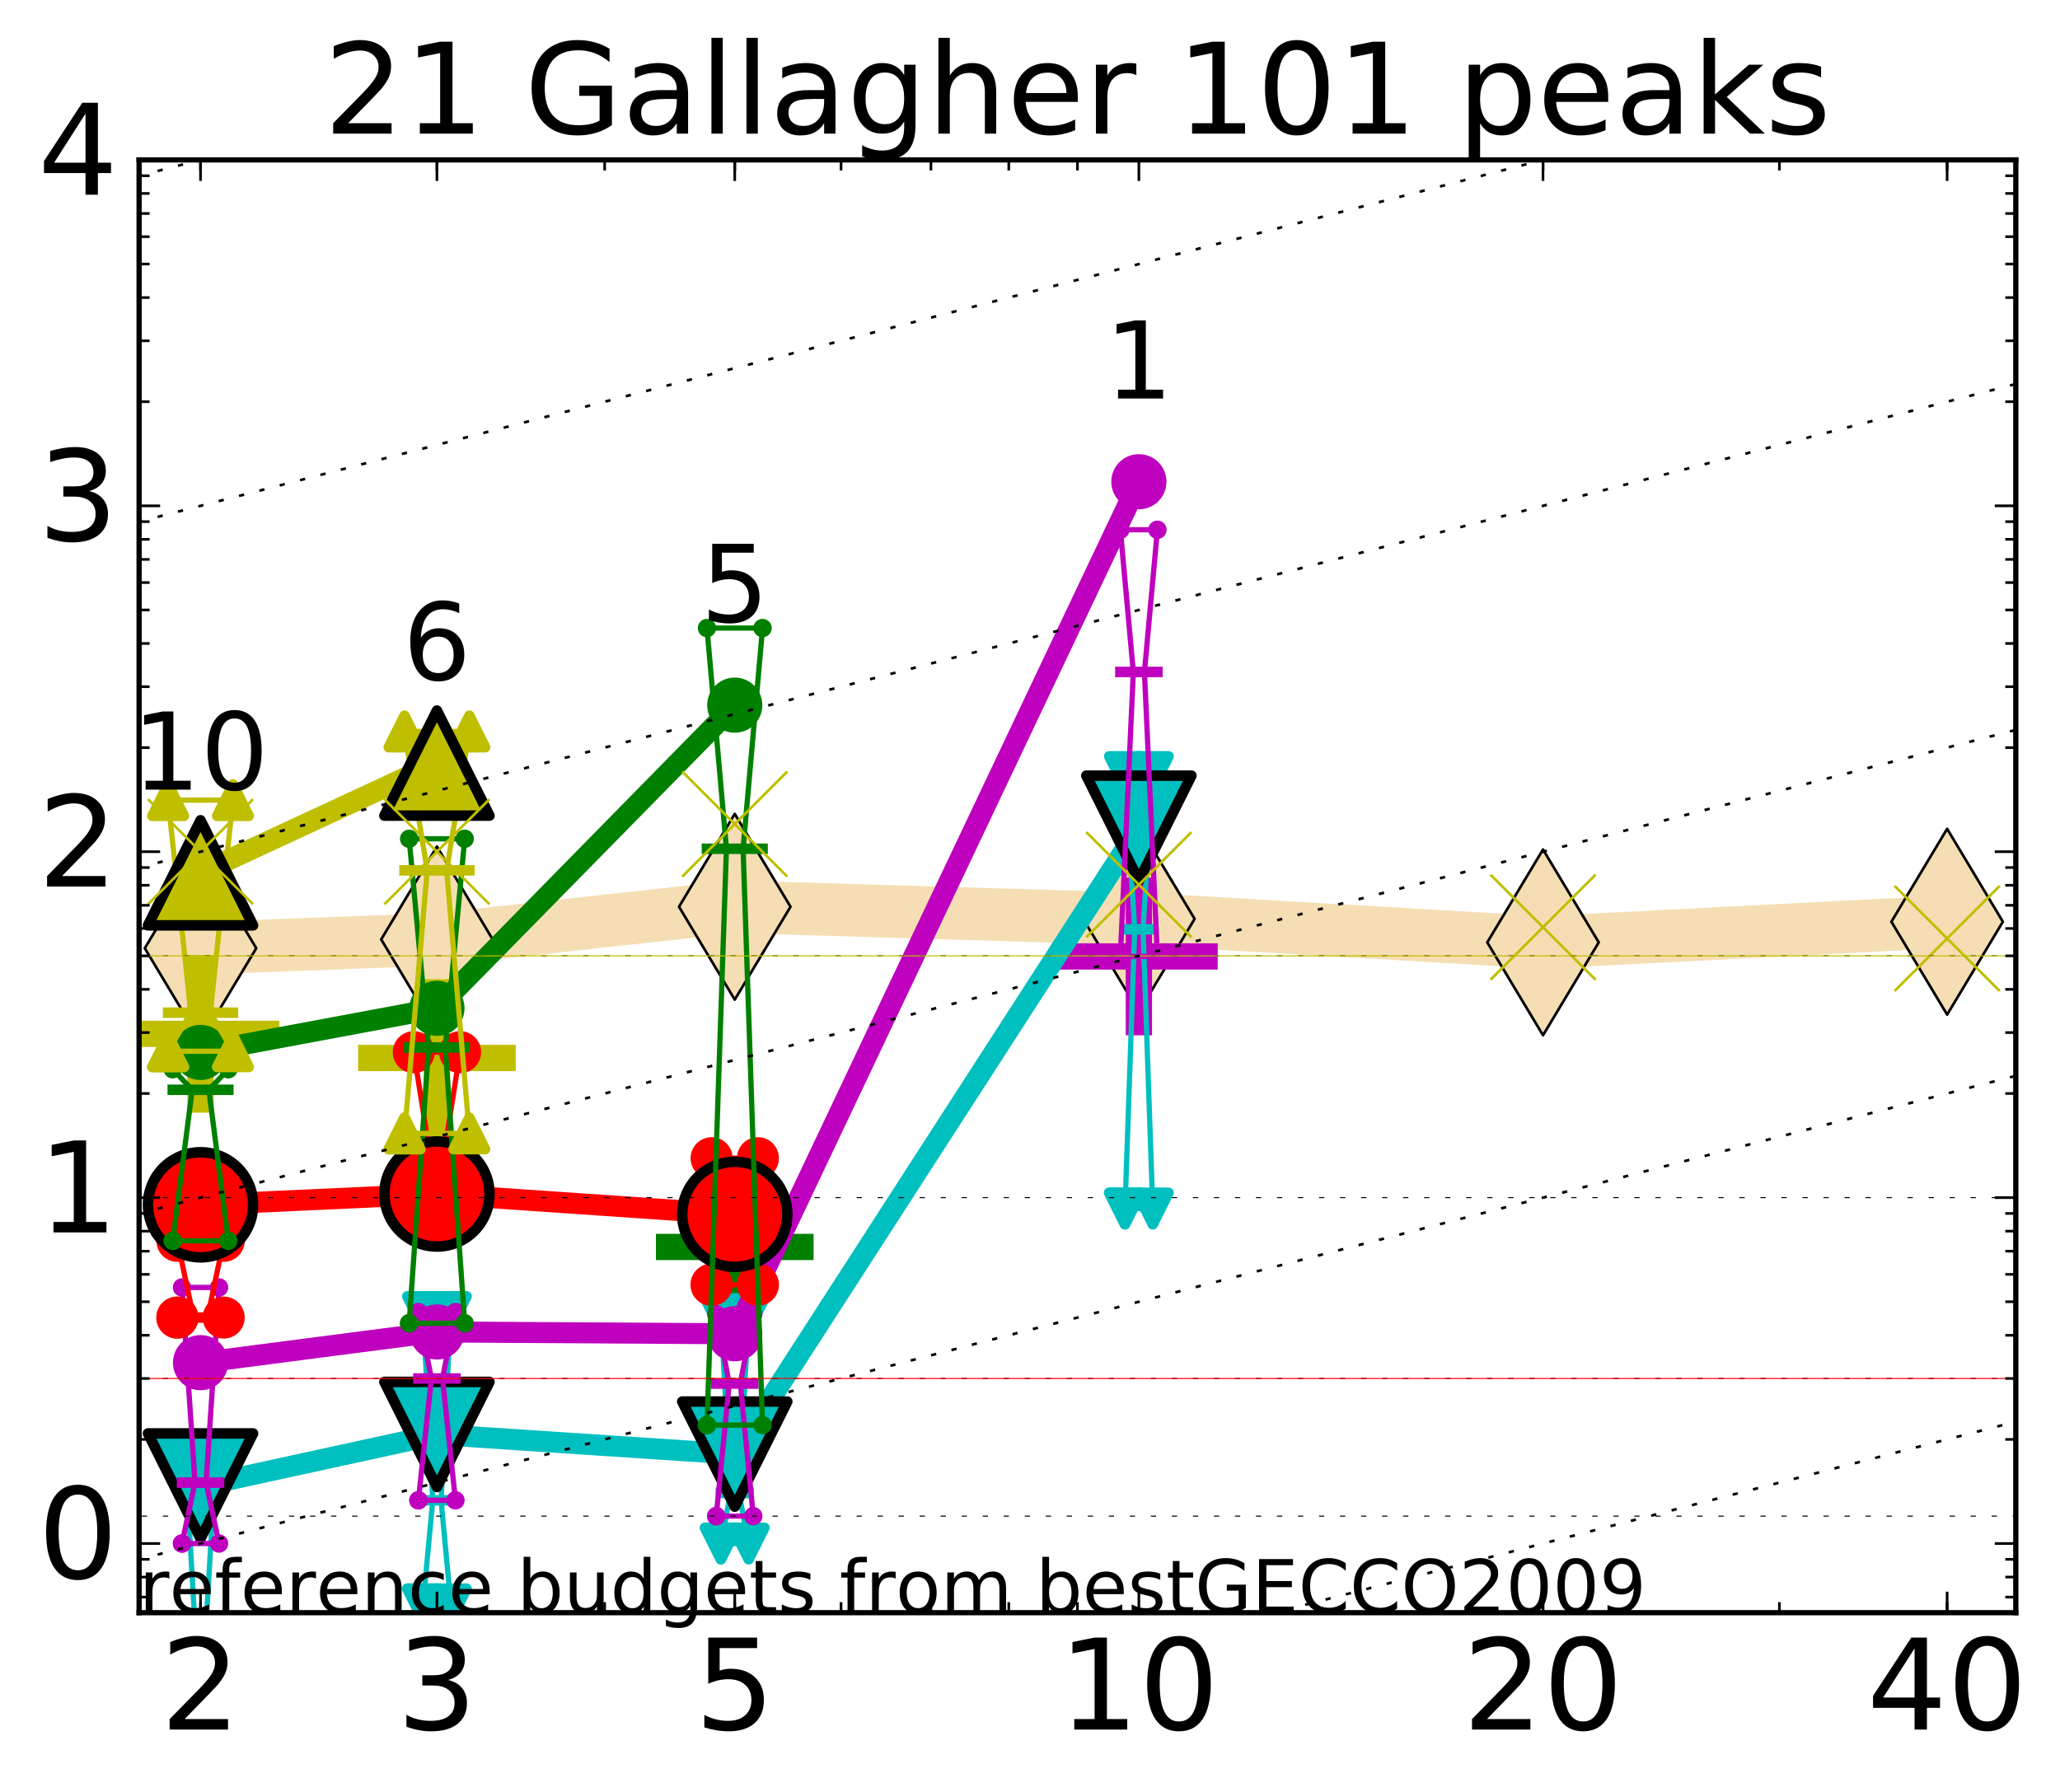 <?xml version="1.0" encoding="utf-8" standalone="no"?>
<!DOCTYPE svg PUBLIC "-//W3C//DTD SVG 1.1//EN"
  "http://www.w3.org/Graphics/SVG/1.1/DTD/svg11.dtd">
<!-- Created with matplotlib (http://matplotlib.org/) -->
<svg height="341pt" version="1.1" viewBox="0 0 392 341" width="392pt" xmlns="http://www.w3.org/2000/svg" xmlns:xlink="http://www.w3.org/1999/xlink">
 <defs>
  <style type="text/css">
*{stroke-linecap:butt;stroke-linejoin:round;stroke-miterlimit:100000;}
  </style>
 </defs>
 <g id="figure_1">
  <g id="patch_1">
   <path d="M 0 341.344 
L 392.992 341.344 
L 392.992 0 
L 0 0 
z
" style="fill:#ffffff;"/>
  </g>
  <g id="axes_1">
   <g id="patch_2">
    <path d="M 26.47 306.916 
L 383.59 306.916 
L 383.59 30.436 
L 26.47 30.436 
z
" style="fill:#ffffff;"/>
   </g>
   <g id="line2d_1">
    <path clip-path="url(#pb655e3f1ae)" d="M 38.159 180.461 
L 83.144 178.784 
L 139.818 172.569 
L 216.719 174.876 
L 293.621 179.347 
L 370.522 175.415 
" style="fill:none;stroke:#f5deb3;stroke-linecap:square;stroke-width:10.0;"/>
    <defs>
     <path d="M -0 17.678 
L 10.607 0 
L 0 -17.678 
L -10.607 -0 
z
" id="mb25d67f46a" style="stroke:#000000;stroke-linejoin:miter;stroke-width:0.5;"/>
    </defs>
    <g clip-path="url(#pb655e3f1ae)">
     <use style="fill:#f5deb3;stroke:#000000;stroke-linejoin:miter;stroke-width:0.5;" x="38.159" xlink:href="#mb25d67f46a" y="180.461"/>
     <use style="fill:#f5deb3;stroke:#000000;stroke-linejoin:miter;stroke-width:0.5;" x="83.144" xlink:href="#mb25d67f46a" y="178.784"/>
     <use style="fill:#f5deb3;stroke:#000000;stroke-linejoin:miter;stroke-width:0.5;" x="139.818" xlink:href="#mb25d67f46a" y="172.569"/>
     <use style="fill:#f5deb3;stroke:#000000;stroke-linejoin:miter;stroke-width:0.5;" x="216.719" xlink:href="#mb25d67f46a" y="174.876"/>
     <use style="fill:#f5deb3;stroke:#000000;stroke-linejoin:miter;stroke-width:0.5;" x="293.621" xlink:href="#mb25d67f46a" y="179.347"/>
     <use style="fill:#f5deb3;stroke:#000000;stroke-linejoin:miter;stroke-width:0.5;" x="370.522" xlink:href="#mb25d67f46a" y="175.415"/>
    </g>
   </g>
   <g id="line2d_2">
    <defs>
     <path d="M -15 0 
L 15 0 
M 0 15 
L 0 -15 
" id="me8361f6f15" style="stroke:#bf00bf;stroke-width:5.0;"/>
    </defs>
    <g clip-path="url(#pb655e3f1ae)">
     <use style="fill:#bf00bf;stroke:#bf00bf;stroke-width:5.0;" x="216.719" xlink:href="#me8361f6f15" y="182.024"/>
    </g>
   </g>
   <g id="line2d_3">
    <defs>
     <path d="M -15 0 
L 15 0 
M 0 15 
L 0 -15 
" id="md5117a920f" style="stroke:#bfbf00;stroke-width:5.0;"/>
    </defs>
    <g clip-path="url(#pb655e3f1ae)">
     <use style="fill:#bfbf00;stroke:#bfbf00;stroke-width:5.0;" x="83.144" xlink:href="#md5117a920f" y="201.347"/>
    </g>
   </g>
   <g id="line2d_4">
    <g clip-path="url(#pb655e3f1ae)">
     <use style="fill:#bfbf00;stroke:#bfbf00;stroke-width:5.0;" x="38.159" xlink:href="#md5117a920f" y="196.753"/>
    </g>
   </g>
   <g id="line2d_5">
    <defs>
     <path d="M -15 0 
L 15 0 
M 0 15 
L 0 -15 
" id="mf0c7ae3595" style="stroke:#008000;stroke-width:5.0;"/>
    </defs>
    <g clip-path="url(#pb655e3f1ae)">
     <use style="fill:#008000;stroke:#008000;stroke-width:5.0;" x="139.818" xlink:href="#mf0c7ae3595" y="237.314"/>
    </g>
   </g>
   <g id="line2d_6">
    <path clip-path="url(#pb655e3f1ae)" d="M 35.516 313.567 
L 37.366 313.567 
L 35.516 282.159 
L 40.803 282.159 
L 38.952 313.567 
L 40.803 313.567 
L 35.516 313.567 
" style="fill:none;stroke:#00bfbf;stroke-linecap:square;"/>
   </g>
   <g id="line2d_7">
    <path clip-path="url(#pb655e3f1ae)" d="M 35.516 313.567 
L 40.803 313.567 
L 40.803 282.159 
L 35.516 282.159 
L 35.516 313.567 
" style="fill:none;"/>
    <defs>
     <path d="M -0 3 
L 3 -3 
L -3 -3 
z
" id="m2ed531221f" style="stroke:#00bfbf;stroke-linejoin:miter;stroke-width:2.0;"/>
    </defs>
    <g clip-path="url(#pb655e3f1ae)">
     <use style="fill:#00bfbf;stroke:#00bfbf;stroke-linejoin:miter;stroke-width:2.0;" x="35.516" xlink:href="#m2ed531221f" y="313.567"/>
     <use style="fill:#00bfbf;stroke:#00bfbf;stroke-linejoin:miter;stroke-width:2.0;" x="40.803" xlink:href="#m2ed531221f" y="313.567"/>
     <use style="fill:#00bfbf;stroke:#00bfbf;stroke-linejoin:miter;stroke-width:2.0;" x="40.803" xlink:href="#m2ed531221f" y="282.159"/>
     <use style="fill:#00bfbf;stroke:#00bfbf;stroke-linejoin:miter;stroke-width:2.0;" x="35.516" xlink:href="#m2ed531221f" y="282.159"/>
     <use style="fill:#00bfbf;stroke:#00bfbf;stroke-linejoin:miter;stroke-width:2.0;" x="35.516" xlink:href="#m2ed531221f" y="313.567"/>
    </g>
   </g>
   <g id="line2d_8">
    <path clip-path="url(#pb655e3f1ae)" d="M 35.516 313.567 
L 40.803 313.567 
" style="fill:none;stroke:#00bfbf;stroke-linecap:square;stroke-width:2.0;"/>
   </g>
   <g id="line2d_9">
    <path clip-path="url(#pb655e3f1ae)" d="M 80.5 305.342 
L 82.351 285.526 
L 80.5 249.711 
L 85.787 249.711 
L 83.937 285.526 
L 85.787 305.342 
L 80.5 305.342 
" style="fill:none;stroke:#00bfbf;stroke-linecap:square;"/>
   </g>
   <g id="line2d_10">
    <path clip-path="url(#pb655e3f1ae)" d="M 80.5 305.342 
L 85.787 305.342 
L 85.787 249.711 
L 80.5 249.711 
L 80.5 305.342 
" style="fill:none;"/>
    <g clip-path="url(#pb655e3f1ae)">
     <use style="fill:#00bfbf;stroke:#00bfbf;stroke-linejoin:miter;stroke-width:2.0;" x="80.5" xlink:href="#m2ed531221f" y="305.342"/>
     <use style="fill:#00bfbf;stroke:#00bfbf;stroke-linejoin:miter;stroke-width:2.0;" x="85.787" xlink:href="#m2ed531221f" y="305.342"/>
     <use style="fill:#00bfbf;stroke:#00bfbf;stroke-linejoin:miter;stroke-width:2.0;" x="85.787" xlink:href="#m2ed531221f" y="249.711"/>
     <use style="fill:#00bfbf;stroke:#00bfbf;stroke-linejoin:miter;stroke-width:2.0;" x="80.5" xlink:href="#m2ed531221f" y="249.711"/>
     <use style="fill:#00bfbf;stroke:#00bfbf;stroke-linejoin:miter;stroke-width:2.0;" x="80.5" xlink:href="#m2ed531221f" y="305.342"/>
    </g>
   </g>
   <g id="line2d_11">
    <path clip-path="url(#pb655e3f1ae)" d="M 80.5 285.526 
L 85.787 285.526 
" style="fill:none;stroke:#00bfbf;stroke-linecap:square;stroke-width:2.0;"/>
   </g>
   <g id="line2d_12">
    <path clip-path="url(#pb655e3f1ae)" d="M 137.174 293.751 
L 139.025 284.131 
L 137.174 250.122 
L 142.461 250.122 
L 140.611 284.131 
L 142.461 293.751 
L 137.174 293.751 
" style="fill:none;stroke:#00bfbf;stroke-linecap:square;"/>
   </g>
   <g id="line2d_13">
    <path clip-path="url(#pb655e3f1ae)" d="M 137.174 293.751 
L 142.461 293.751 
L 142.461 250.122 
L 137.174 250.122 
L 137.174 293.751 
" style="fill:none;"/>
    <g clip-path="url(#pb655e3f1ae)">
     <use style="fill:#00bfbf;stroke:#00bfbf;stroke-linejoin:miter;stroke-width:2.0;" x="137.174" xlink:href="#m2ed531221f" y="293.751"/>
     <use style="fill:#00bfbf;stroke:#00bfbf;stroke-linejoin:miter;stroke-width:2.0;" x="142.461" xlink:href="#m2ed531221f" y="293.751"/>
     <use style="fill:#00bfbf;stroke:#00bfbf;stroke-linejoin:miter;stroke-width:2.0;" x="142.461" xlink:href="#m2ed531221f" y="250.122"/>
     <use style="fill:#00bfbf;stroke:#00bfbf;stroke-linejoin:miter;stroke-width:2.0;" x="137.174" xlink:href="#m2ed531221f" y="250.122"/>
     <use style="fill:#00bfbf;stroke:#00bfbf;stroke-linejoin:miter;stroke-width:2.0;" x="137.174" xlink:href="#m2ed531221f" y="293.751"/>
    </g>
   </g>
   <g id="line2d_14">
    <path clip-path="url(#pb655e3f1ae)" d="M 137.174 284.131 
L 142.461 284.131 
" style="fill:none;stroke:#00bfbf;stroke-linecap:square;stroke-width:2.0;"/>
   </g>
   <g id="line2d_15">
    <path clip-path="url(#pb655e3f1ae)" d="M 214.076 229.997 
L 215.926 176.865 
L 214.076 146.94 
L 219.363 146.94 
L 217.512 176.865 
L 219.363 229.997 
L 214.076 229.997 
" style="fill:none;stroke:#00bfbf;stroke-linecap:square;"/>
   </g>
   <g id="line2d_16">
    <path clip-path="url(#pb655e3f1ae)" d="M 214.076 229.997 
L 219.363 229.997 
L 219.363 146.94 
L 214.076 146.94 
L 214.076 229.997 
" style="fill:none;"/>
    <g clip-path="url(#pb655e3f1ae)">
     <use style="fill:#00bfbf;stroke:#00bfbf;stroke-linejoin:miter;stroke-width:2.0;" x="214.076" xlink:href="#m2ed531221f" y="229.997"/>
     <use style="fill:#00bfbf;stroke:#00bfbf;stroke-linejoin:miter;stroke-width:2.0;" x="219.363" xlink:href="#m2ed531221f" y="229.997"/>
     <use style="fill:#00bfbf;stroke:#00bfbf;stroke-linejoin:miter;stroke-width:2.0;" x="219.363" xlink:href="#m2ed531221f" y="146.94"/>
     <use style="fill:#00bfbf;stroke:#00bfbf;stroke-linejoin:miter;stroke-width:2.0;" x="214.076" xlink:href="#m2ed531221f" y="146.94"/>
     <use style="fill:#00bfbf;stroke:#00bfbf;stroke-linejoin:miter;stroke-width:2.0;" x="214.076" xlink:href="#m2ed531221f" y="229.997"/>
    </g>
   </g>
   <g id="line2d_17">
    <path clip-path="url(#pb655e3f1ae)" d="M 214.076 176.865 
L 219.363 176.865 
" style="fill:none;stroke:#00bfbf;stroke-linecap:square;stroke-width:2.0;"/>
   </g>
   <g id="line2d_18">
    <path clip-path="url(#pb655e3f1ae)" d="M 38.159 282.801 
L 83.144 272.997 
" style="fill:none;stroke:#00bfbf;stroke-linecap:square;stroke-width:4.0;"/>
   </g>
   <g id="line2d_19">
    <path clip-path="url(#pb655e3f1ae)" d="M 83.144 272.997 
L 139.818 276.735 
" style="fill:none;stroke:#00bfbf;stroke-linecap:square;stroke-width:4.0;"/>
   </g>
   <g id="line2d_20">
    <path clip-path="url(#pb655e3f1ae)" d="M 139.818 276.735 
L 216.719 157.615 
" style="fill:none;stroke:#00bfbf;stroke-linecap:square;stroke-width:4.0;"/>
   </g>
   <g id="line2d_21">
    <path clip-path="url(#pb655e3f1ae)" d="M 38.159 282.801 
L 83.144 272.997 
L 139.818 276.735 
L 216.719 157.615 
" style="fill:none;"/>
    <defs>
     <path d="M -0 10 
L 10 -10 
L -10 -10 
z
" id="mad2c7cfc46" style="stroke:#000000;stroke-linejoin:miter;stroke-width:2.0;"/>
    </defs>
    <g clip-path="url(#pb655e3f1ae)">
     <use style="fill:#00bfbf;stroke:#000000;stroke-linejoin:miter;stroke-width:2.0;" x="38.159" xlink:href="#mad2c7cfc46" y="282.801"/>
     <use style="fill:#00bfbf;stroke:#000000;stroke-linejoin:miter;stroke-width:2.0;" x="83.144" xlink:href="#mad2c7cfc46" y="272.997"/>
     <use style="fill:#00bfbf;stroke:#000000;stroke-linejoin:miter;stroke-width:2.0;" x="139.818" xlink:href="#mad2c7cfc46" y="276.735"/>
     <use style="fill:#00bfbf;stroke:#000000;stroke-linejoin:miter;stroke-width:2.0;" x="216.719" xlink:href="#mad2c7cfc46" y="157.615"/>
    </g>
   </g>
   <g id="line2d_22">
    <path clip-path="url(#pb655e3f1ae)" d="M 34.635 293.751 
L 37.102 282.159 
L 34.635 245.014 
L 41.684 245.014 
L 39.217 282.159 
L 41.684 293.751 
L 34.635 293.751 
" style="fill:none;stroke:#bf00bf;stroke-linecap:square;"/>
   </g>
   <g id="line2d_23">
    <path clip-path="url(#pb655e3f1ae)" d="M 34.635 293.751 
L 41.684 293.751 
L 41.684 245.014 
L 34.635 245.014 
L 34.635 293.751 
" style="fill:none;"/>
    <defs>
     <path d="M 0 1.5 
C 0.398 1.5 0.779 1.342 1.061 1.061 
C 1.342 0.779 1.5 0.398 1.5 0 
C 1.5 -0.398 1.342 -0.779 1.061 -1.061 
C 0.779 -1.342 0.398 -1.5 0 -1.5 
C -0.398 -1.5 -0.779 -1.342 -1.061 -1.061 
C -1.342 -0.779 -1.5 -0.398 -1.5 0 
C -1.5 0.398 -1.342 0.779 -1.061 1.061 
C -0.779 1.342 -0.398 1.5 0 1.5 
z
" id="m7b47b40032" style="stroke:#bf00bf;stroke-width:0.5;"/>
    </defs>
    <g clip-path="url(#pb655e3f1ae)">
     <use style="fill:#bf00bf;stroke:#bf00bf;stroke-width:0.5;" x="34.635" xlink:href="#m7b47b40032" y="293.751"/>
     <use style="fill:#bf00bf;stroke:#bf00bf;stroke-width:0.5;" x="41.684" xlink:href="#m7b47b40032" y="293.751"/>
     <use style="fill:#bf00bf;stroke:#bf00bf;stroke-width:0.5;" x="41.684" xlink:href="#m7b47b40032" y="245.014"/>
     <use style="fill:#bf00bf;stroke:#bf00bf;stroke-width:0.5;" x="34.635" xlink:href="#m7b47b40032" y="245.014"/>
     <use style="fill:#bf00bf;stroke:#bf00bf;stroke-width:0.5;" x="34.635" xlink:href="#m7b47b40032" y="293.751"/>
    </g>
   </g>
   <g id="line2d_24">
    <path clip-path="url(#pb655e3f1ae)" d="M 34.635 282.159 
L 41.684 282.159 
" style="fill:none;stroke:#bf00bf;stroke-linecap:square;stroke-width:2.0;"/>
   </g>
   <g id="line2d_25">
    <path clip-path="url(#pb655e3f1ae)" d="M 79.619 285.526 
L 82.086 262.342 
L 79.619 249.711 
L 86.669 249.711 
L 84.201 262.342 
L 86.669 285.526 
L 79.619 285.526 
" style="fill:none;stroke:#bf00bf;stroke-linecap:square;"/>
   </g>
   <g id="line2d_26">
    <path clip-path="url(#pb655e3f1ae)" d="M 79.619 285.526 
L 86.669 285.526 
L 86.669 249.711 
L 79.619 249.711 
L 79.619 285.526 
" style="fill:none;"/>
    <g clip-path="url(#pb655e3f1ae)">
     <use style="fill:#bf00bf;stroke:#bf00bf;stroke-width:0.5;" x="79.619" xlink:href="#m7b47b40032" y="285.526"/>
     <use style="fill:#bf00bf;stroke:#bf00bf;stroke-width:0.5;" x="86.669" xlink:href="#m7b47b40032" y="285.526"/>
     <use style="fill:#bf00bf;stroke:#bf00bf;stroke-width:0.5;" x="86.669" xlink:href="#m7b47b40032" y="249.711"/>
     <use style="fill:#bf00bf;stroke:#bf00bf;stroke-width:0.5;" x="79.619" xlink:href="#m7b47b40032" y="249.711"/>
     <use style="fill:#bf00bf;stroke:#bf00bf;stroke-width:0.5;" x="79.619" xlink:href="#m7b47b40032" y="285.526"/>
    </g>
   </g>
   <g id="line2d_27">
    <path clip-path="url(#pb655e3f1ae)" d="M 79.619 262.342 
L 86.669 262.342 
" style="fill:none;stroke:#bf00bf;stroke-linecap:square;stroke-width:2.0;"/>
   </g>
   <g id="line2d_28">
    <path clip-path="url(#pb655e3f1ae)" d="M 136.293 288.538 
L 138.76 263.312 
L 136.293 250.122 
L 143.342 250.122 
L 140.875 263.312 
L 143.342 288.538 
L 136.293 288.538 
" style="fill:none;stroke:#bf00bf;stroke-linecap:square;"/>
   </g>
   <g id="line2d_29">
    <path clip-path="url(#pb655e3f1ae)" d="M 136.293 288.538 
L 143.342 288.538 
L 143.342 250.122 
L 136.293 250.122 
L 136.293 288.538 
" style="fill:none;"/>
    <g clip-path="url(#pb655e3f1ae)">
     <use style="fill:#bf00bf;stroke:#bf00bf;stroke-width:0.5;" x="136.293" xlink:href="#m7b47b40032" y="288.538"/>
     <use style="fill:#bf00bf;stroke:#bf00bf;stroke-width:0.5;" x="143.342" xlink:href="#m7b47b40032" y="288.538"/>
     <use style="fill:#bf00bf;stroke:#bf00bf;stroke-width:0.5;" x="143.342" xlink:href="#m7b47b40032" y="250.122"/>
     <use style="fill:#bf00bf;stroke:#bf00bf;stroke-width:0.5;" x="136.293" xlink:href="#m7b47b40032" y="250.122"/>
     <use style="fill:#bf00bf;stroke:#bf00bf;stroke-width:0.5;" x="136.293" xlink:href="#m7b47b40032" y="288.538"/>
    </g>
   </g>
   <g id="line2d_30">
    <path clip-path="url(#pb655e3f1ae)" d="M 136.293 263.312 
L 143.342 263.312 
" style="fill:none;stroke:#bf00bf;stroke-linecap:square;stroke-width:2.0;"/>
   </g>
   <g id="line2d_31">
    <path clip-path="url(#pb655e3f1ae)" d="M 213.195 182.024 
L 215.662 127.887 
L 213.195 100.817 
L 220.244 100.817 
L 217.777 127.887 
L 220.244 182.024 
L 213.195 182.024 
" style="fill:none;stroke:#bf00bf;stroke-linecap:square;"/>
   </g>
   <g id="line2d_32">
    <path clip-path="url(#pb655e3f1ae)" d="M 213.195 182.024 
L 220.244 182.024 
L 220.244 100.817 
L 213.195 100.817 
L 213.195 182.024 
" style="fill:none;"/>
    <g clip-path="url(#pb655e3f1ae)">
     <use style="fill:#bf00bf;stroke:#bf00bf;stroke-width:0.5;" x="213.195" xlink:href="#m7b47b40032" y="182.024"/>
     <use style="fill:#bf00bf;stroke:#bf00bf;stroke-width:0.5;" x="220.244" xlink:href="#m7b47b40032" y="182.024"/>
     <use style="fill:#bf00bf;stroke:#bf00bf;stroke-width:0.5;" x="220.244" xlink:href="#m7b47b40032" y="100.817"/>
     <use style="fill:#bf00bf;stroke:#bf00bf;stroke-width:0.5;" x="213.195" xlink:href="#m7b47b40032" y="100.817"/>
     <use style="fill:#bf00bf;stroke:#bf00bf;stroke-width:0.5;" x="213.195" xlink:href="#m7b47b40032" y="182.024"/>
    </g>
   </g>
   <g id="line2d_33">
    <path clip-path="url(#pb655e3f1ae)" d="M 213.195 127.887 
L 220.244 127.887 
" style="fill:none;stroke:#bf00bf;stroke-linecap:square;stroke-width:2.0;"/>
   </g>
   <g id="line2d_34">
    <path clip-path="url(#pb655e3f1ae)" d="M 38.159 259.33 
L 83.144 253.489 
" style="fill:none;stroke:#bf00bf;stroke-linecap:square;stroke-width:4.0;"/>
   </g>
   <g id="line2d_35">
    <path clip-path="url(#pb655e3f1ae)" d="M 83.144 253.489 
L 139.818 253.833 
" style="fill:none;stroke:#bf00bf;stroke-linecap:square;stroke-width:4.0;"/>
   </g>
   <g id="line2d_36">
    <path clip-path="url(#pb655e3f1ae)" d="M 139.818 253.833 
L 216.719 91.679 
" style="fill:none;stroke:#bf00bf;stroke-linecap:square;stroke-width:4.0;"/>
   </g>
   <g id="line2d_37">
    <path clip-path="url(#pb655e3f1ae)" d="M 38.159 259.33 
L 83.144 253.489 
L 139.818 253.833 
L 216.719 91.679 
" style="fill:none;"/>
    <defs>
     <path d="M 0 5 
C 1.326 5 2.598 4.473 3.536 3.536 
C 4.473 2.598 5 1.326 5 0 
C 5 -1.326 4.473 -2.598 3.536 -3.536 
C 2.598 -4.473 1.326 -5 0 -5 
C -1.326 -5 -2.598 -4.473 -3.536 -3.536 
C -4.473 -2.598 -5 -1.326 -5 0 
C -5 1.326 -4.473 2.598 -3.536 3.536 
C -2.598 4.473 -1.326 5 0 5 
z
" id="m038f7c7e9c" style="stroke:#bf00bf;stroke-width:0.5;"/>
    </defs>
    <g clip-path="url(#pb655e3f1ae)">
     <use style="fill:#bf00bf;stroke:#bf00bf;stroke-width:0.5;" x="38.159" xlink:href="#m038f7c7e9c" y="259.33"/>
     <use style="fill:#bf00bf;stroke:#bf00bf;stroke-width:0.5;" x="83.144" xlink:href="#m038f7c7e9c" y="253.489"/>
     <use style="fill:#bf00bf;stroke:#bf00bf;stroke-width:0.5;" x="139.818" xlink:href="#m038f7c7e9c" y="253.833"/>
     <use style="fill:#bf00bf;stroke:#bf00bf;stroke-width:0.5;" x="216.719" xlink:href="#m038f7c7e9c" y="91.679"/>
    </g>
   </g>
   <g id="line2d_38">
    <path clip-path="url(#pb655e3f1ae)" d="M 33.753 250.75 
L 36.838 250.75 
L 33.753 236.147 
L 42.565 236.147 
L 39.481 250.75 
L 42.565 250.75 
L 33.753 250.75 
" style="fill:none;stroke:#ff0000;stroke-linecap:square;"/>
   </g>
   <g id="line2d_39">
    <path clip-path="url(#pb655e3f1ae)" d="M 33.753 250.75 
L 42.565 250.75 
L 42.565 236.147 
L 33.753 236.147 
L 33.753 250.75 
" style="fill:none;"/>
    <defs>
     <path d="M 0 3 
C 0.796 3 1.559 2.684 2.121 2.121 
C 2.684 1.559 3 0.796 3 0 
C 3 -0.796 2.684 -1.559 2.121 -2.121 
C 1.559 -2.684 0.796 -3 0 -3 
C -0.796 -3 -1.559 -2.684 -2.121 -2.121 
C -2.684 -1.559 -3 -0.796 -3 0 
C -3 0.796 -2.684 1.559 -2.121 2.121 
C -1.559 2.684 -0.796 3 0 3 
z
" id="m449b5d65fc" style="stroke:#ff0000;stroke-width:2.0;"/>
    </defs>
    <g clip-path="url(#pb655e3f1ae)">
     <use style="fill:#ff0000;stroke:#ff0000;stroke-width:2.0;" x="33.753" xlink:href="#m449b5d65fc" y="250.75"/>
     <use style="fill:#ff0000;stroke:#ff0000;stroke-width:2.0;" x="42.565" xlink:href="#m449b5d65fc" y="250.75"/>
     <use style="fill:#ff0000;stroke:#ff0000;stroke-width:2.0;" x="42.565" xlink:href="#m449b5d65fc" y="236.147"/>
     <use style="fill:#ff0000;stroke:#ff0000;stroke-width:2.0;" x="33.753" xlink:href="#m449b5d65fc" y="236.147"/>
     <use style="fill:#ff0000;stroke:#ff0000;stroke-width:2.0;" x="33.753" xlink:href="#m449b5d65fc" y="250.75"/>
    </g>
   </g>
   <g id="line2d_40">
    <path clip-path="url(#pb655e3f1ae)" d="M 33.753 250.75 
L 42.565 250.75 
" style="fill:none;stroke:#ff0000;stroke-linecap:square;stroke-width:2.0;"/>
   </g>
   <g id="line2d_41">
    <path clip-path="url(#pb655e3f1ae)" d="M 78.738 230.934 
L 81.822 219.697 
L 78.738 200.241 
L 87.55 200.241 
L 84.466 219.697 
L 87.55 230.934 
L 78.738 230.934 
" style="fill:none;stroke:#ff0000;stroke-linecap:square;"/>
   </g>
   <g id="line2d_42">
    <path clip-path="url(#pb655e3f1ae)" d="M 78.738 230.934 
L 87.55 230.934 
L 87.55 200.241 
L 78.738 200.241 
L 78.738 230.934 
" style="fill:none;"/>
    <g clip-path="url(#pb655e3f1ae)">
     <use style="fill:#ff0000;stroke:#ff0000;stroke-width:2.0;" x="78.738" xlink:href="#m449b5d65fc" y="230.934"/>
     <use style="fill:#ff0000;stroke:#ff0000;stroke-width:2.0;" x="87.55" xlink:href="#m449b5d65fc" y="230.934"/>
     <use style="fill:#ff0000;stroke:#ff0000;stroke-width:2.0;" x="87.55" xlink:href="#m449b5d65fc" y="200.241"/>
     <use style="fill:#ff0000;stroke:#ff0000;stroke-width:2.0;" x="78.738" xlink:href="#m449b5d65fc" y="200.241"/>
     <use style="fill:#ff0000;stroke:#ff0000;stroke-width:2.0;" x="78.738" xlink:href="#m449b5d65fc" y="230.934"/>
    </g>
   </g>
   <g id="line2d_43">
    <path clip-path="url(#pb655e3f1ae)" d="M 78.738 219.697 
L 87.55 219.697 
" style="fill:none;stroke:#ff0000;stroke-linecap:square;stroke-width:2.0;"/>
   </g>
   <g id="line2d_44">
    <path clip-path="url(#pb655e3f1ae)" d="M 135.412 244.498 
L 138.496 228.793 
L 135.412 220.421 
L 144.224 220.421 
L 141.139 228.793 
L 144.224 244.498 
L 135.412 244.498 
" style="fill:none;stroke:#ff0000;stroke-linecap:square;"/>
   </g>
   <g id="line2d_45">
    <path clip-path="url(#pb655e3f1ae)" d="M 135.412 244.498 
L 144.224 244.498 
L 144.224 220.421 
L 135.412 220.421 
L 135.412 244.498 
" style="fill:none;"/>
    <g clip-path="url(#pb655e3f1ae)">
     <use style="fill:#ff0000;stroke:#ff0000;stroke-width:2.0;" x="135.412" xlink:href="#m449b5d65fc" y="244.498"/>
     <use style="fill:#ff0000;stroke:#ff0000;stroke-width:2.0;" x="144.224" xlink:href="#m449b5d65fc" y="244.498"/>
     <use style="fill:#ff0000;stroke:#ff0000;stroke-width:2.0;" x="144.224" xlink:href="#m449b5d65fc" y="220.421"/>
     <use style="fill:#ff0000;stroke:#ff0000;stroke-width:2.0;" x="135.412" xlink:href="#m449b5d65fc" y="220.421"/>
     <use style="fill:#ff0000;stroke:#ff0000;stroke-width:2.0;" x="135.412" xlink:href="#m449b5d65fc" y="244.498"/>
    </g>
   </g>
   <g id="line2d_46">
    <path clip-path="url(#pb655e3f1ae)" d="M 135.412 228.793 
L 144.224 228.793 
" style="fill:none;stroke:#ff0000;stroke-linecap:square;stroke-width:2.0;"/>
   </g>
   <g id="line2d_47">
    <path clip-path="url(#pb655e3f1ae)" d="M 38.159 229.288 
L 83.144 227.232 
" style="fill:none;stroke:#ff0000;stroke-linecap:square;stroke-width:4.0;"/>
   </g>
   <g id="line2d_48">
    <path clip-path="url(#pb655e3f1ae)" d="M 83.144 227.232 
L 139.818 231.104 
" style="fill:none;stroke:#ff0000;stroke-linecap:square;stroke-width:4.0;"/>
   </g>
   <g id="line2d_49">
    <path clip-path="url(#pb655e3f1ae)" d="M 38.159 229.288 
L 83.144 227.232 
L 139.818 231.104 
" style="fill:none;"/>
    <defs>
     <path d="M 0 10 
C 2.652 10 5.196 8.946 7.071 7.071 
C 8.946 5.196 10 2.652 10 0 
C 10 -2.652 8.946 -5.196 7.071 -7.071 
C 5.196 -8.946 2.652 -10 0 -10 
C -2.652 -10 -5.196 -8.946 -7.071 -7.071 
C -8.946 -5.196 -10 -2.652 -10 0 
C -10 2.652 -8.946 5.196 -7.071 7.071 
C -5.196 8.946 -2.652 10 0 10 
z
" id="m2a04215321" style="stroke:#000000;stroke-width:2.0;"/>
    </defs>
    <g clip-path="url(#pb655e3f1ae)">
     <use style="fill:#ff0000;stroke:#000000;stroke-width:2.0;" x="38.159" xlink:href="#m2a04215321" y="229.288"/>
     <use style="fill:#ff0000;stroke:#000000;stroke-width:2.0;" x="83.144" xlink:href="#m2a04215321" y="227.232"/>
     <use style="fill:#ff0000;stroke:#000000;stroke-width:2.0;" x="139.818" xlink:href="#m2a04215321" y="231.104"/>
    </g>
   </g>
   <g id="line2d_50">
    <path clip-path="url(#pb655e3f1ae)" d="M 32.872 236.147 
L 36.573 207.4 
L 32.872 203.495 
L 43.446 203.495 
L 39.745 207.4 
L 43.446 236.147 
L 32.872 236.147 
" style="fill:none;stroke:#008000;stroke-linecap:square;"/>
   </g>
   <g id="line2d_51">
    <path clip-path="url(#pb655e3f1ae)" d="M 32.872 236.147 
L 43.446 236.147 
L 43.446 203.495 
L 32.872 203.495 
L 32.872 236.147 
" style="fill:none;"/>
    <defs>
     <path d="M 0 1.5 
C 0.398 1.5 0.779 1.342 1.061 1.061 
C 1.342 0.779 1.5 0.398 1.5 0 
C 1.5 -0.398 1.342 -0.779 1.061 -1.061 
C 0.779 -1.342 0.398 -1.5 0 -1.5 
C -0.398 -1.5 -0.779 -1.342 -1.061 -1.061 
C -1.342 -0.779 -1.5 -0.398 -1.5 0 
C -1.5 0.398 -1.342 0.779 -1.061 1.061 
C -0.779 1.342 -0.398 1.5 0 1.5 
z
" id="mdd659d428c" style="stroke:#008000;stroke-width:0.5;"/>
    </defs>
    <g clip-path="url(#pb655e3f1ae)">
     <use style="fill:#008000;stroke:#008000;stroke-width:0.5;" x="32.872" xlink:href="#mdd659d428c" y="236.147"/>
     <use style="fill:#008000;stroke:#008000;stroke-width:0.5;" x="43.446" xlink:href="#mdd659d428c" y="236.147"/>
     <use style="fill:#008000;stroke:#008000;stroke-width:0.5;" x="43.446" xlink:href="#mdd659d428c" y="203.495"/>
     <use style="fill:#008000;stroke:#008000;stroke-width:0.5;" x="32.872" xlink:href="#mdd659d428c" y="203.495"/>
     <use style="fill:#008000;stroke:#008000;stroke-width:0.5;" x="32.872" xlink:href="#mdd659d428c" y="236.147"/>
    </g>
   </g>
   <g id="line2d_52">
    <path clip-path="url(#pb655e3f1ae)" d="M 32.872 207.4 
L 43.446 207.4 
" style="fill:none;stroke:#008000;stroke-linecap:square;stroke-width:2.0;"/>
   </g>
   <g id="line2d_53">
    <path clip-path="url(#pb655e3f1ae)" d="M 77.857 251.829 
L 81.558 199.35 
L 77.857 159.63 
L 88.431 159.63 
L 84.73 199.35 
L 88.431 251.829 
L 77.857 251.829 
" style="fill:none;stroke:#008000;stroke-linecap:square;"/>
   </g>
   <g id="line2d_54">
    <path clip-path="url(#pb655e3f1ae)" d="M 77.857 251.829 
L 88.431 251.829 
L 88.431 159.63 
L 77.857 159.63 
L 77.857 251.829 
" style="fill:none;"/>
    <g clip-path="url(#pb655e3f1ae)">
     <use style="fill:#008000;stroke:#008000;stroke-width:0.5;" x="77.857" xlink:href="#mdd659d428c" y="251.829"/>
     <use style="fill:#008000;stroke:#008000;stroke-width:0.5;" x="88.431" xlink:href="#mdd659d428c" y="251.829"/>
     <use style="fill:#008000;stroke:#008000;stroke-width:0.5;" x="88.431" xlink:href="#mdd659d428c" y="159.63"/>
     <use style="fill:#008000;stroke:#008000;stroke-width:0.5;" x="77.857" xlink:href="#mdd659d428c" y="159.63"/>
     <use style="fill:#008000;stroke:#008000;stroke-width:0.5;" x="77.857" xlink:href="#mdd659d428c" y="251.829"/>
    </g>
   </g>
   <g id="line2d_55">
    <path clip-path="url(#pb655e3f1ae)" d="M 77.857 199.35 
L 88.431 199.35 
" style="fill:none;stroke:#008000;stroke-linecap:square;stroke-width:2.0;"/>
   </g>
   <g id="line2d_56">
    <path clip-path="url(#pb655e3f1ae)" d="M 134.531 271.209 
L 138.232 161.527 
L 134.531 119.529 
L 145.105 119.529 
L 141.404 161.527 
L 145.105 271.209 
L 134.531 271.209 
" style="fill:none;stroke:#008000;stroke-linecap:square;"/>
   </g>
   <g id="line2d_57">
    <path clip-path="url(#pb655e3f1ae)" d="M 134.531 271.209 
L 145.105 271.209 
L 145.105 119.529 
L 134.531 119.529 
L 134.531 271.209 
" style="fill:none;"/>
    <g clip-path="url(#pb655e3f1ae)">
     <use style="fill:#008000;stroke:#008000;stroke-width:0.5;" x="134.531" xlink:href="#mdd659d428c" y="271.209"/>
     <use style="fill:#008000;stroke:#008000;stroke-width:0.5;" x="145.105" xlink:href="#mdd659d428c" y="271.209"/>
     <use style="fill:#008000;stroke:#008000;stroke-width:0.5;" x="145.105" xlink:href="#mdd659d428c" y="119.529"/>
     <use style="fill:#008000;stroke:#008000;stroke-width:0.5;" x="134.531" xlink:href="#mdd659d428c" y="119.529"/>
     <use style="fill:#008000;stroke:#008000;stroke-width:0.5;" x="134.531" xlink:href="#mdd659d428c" y="271.209"/>
    </g>
   </g>
   <g id="line2d_58">
    <path clip-path="url(#pb655e3f1ae)" d="M 134.531 161.527 
L 145.105 161.527 
" style="fill:none;stroke:#008000;stroke-linecap:square;stroke-width:2.0;"/>
   </g>
   <g id="line2d_59">
    <path clip-path="url(#pb655e3f1ae)" d="M 38.159 200.292 
L 83.144 191.898 
" style="fill:none;stroke:#008000;stroke-linecap:square;stroke-width:4.0;"/>
   </g>
   <g id="line2d_60">
    <path clip-path="url(#pb655e3f1ae)" d="M 83.144 191.898 
L 139.818 134.197 
" style="fill:none;stroke:#008000;stroke-linecap:square;stroke-width:4.0;"/>
   </g>
   <g id="line2d_61">
    <path clip-path="url(#pb655e3f1ae)" d="M 38.159 200.292 
L 83.144 191.898 
L 139.818 134.197 
" style="fill:none;"/>
    <defs>
     <path d="M 0 5 
C 1.326 5 2.598 4.473 3.536 3.536 
C 4.473 2.598 5 1.326 5 0 
C 5 -1.326 4.473 -2.598 3.536 -3.536 
C 2.598 -4.473 1.326 -5 0 -5 
C -1.326 -5 -2.598 -4.473 -3.536 -3.536 
C -4.473 -2.598 -5 -1.326 -5 0 
C -5 1.326 -4.473 2.598 -3.536 3.536 
C -2.598 4.473 -1.326 5 0 5 
z
" id="mf79ffe0962" style="stroke:#008000;stroke-width:0.5;"/>
    </defs>
    <g clip-path="url(#pb655e3f1ae)">
     <use style="fill:#008000;stroke:#008000;stroke-width:0.5;" x="38.159" xlink:href="#mf79ffe0962" y="200.292"/>
     <use style="fill:#008000;stroke:#008000;stroke-width:0.5;" x="83.144" xlink:href="#mf79ffe0962" y="191.898"/>
     <use style="fill:#008000;stroke:#008000;stroke-width:0.5;" x="139.818" xlink:href="#mf79ffe0962" y="134.197"/>
    </g>
   </g>
   <g id="line2d_62">
    <path clip-path="url(#pb655e3f1ae)" d="M 31.991 200.06 
L 36.309 192.726 
L 31.991 152.271 
L 44.328 152.271 
L 40.01 192.726 
L 44.328 200.06 
L 31.991 200.06 
" style="fill:none;stroke:#bfbf00;stroke-linecap:square;"/>
   </g>
   <g id="line2d_63">
    <path clip-path="url(#pb655e3f1ae)" d="M 31.991 200.06 
L 44.328 200.06 
L 44.328 152.271 
L 31.991 152.271 
L 31.991 200.06 
" style="fill:none;"/>
    <defs>
     <path d="M 0 -3 
L -3 3 
L 3 3 
z
" id="m8fab4430ac" style="stroke:#bfbf00;stroke-linejoin:miter;stroke-width:2.0;"/>
    </defs>
    <g clip-path="url(#pb655e3f1ae)">
     <use style="fill:#bfbf00;stroke:#bfbf00;stroke-linejoin:miter;stroke-width:2.0;" x="31.991" xlink:href="#m8fab4430ac" y="200.06"/>
     <use style="fill:#bfbf00;stroke:#bfbf00;stroke-linejoin:miter;stroke-width:2.0;" x="44.328" xlink:href="#m8fab4430ac" y="200.06"/>
     <use style="fill:#bfbf00;stroke:#bfbf00;stroke-linejoin:miter;stroke-width:2.0;" x="44.328" xlink:href="#m8fab4430ac" y="152.271"/>
     <use style="fill:#bfbf00;stroke:#bfbf00;stroke-linejoin:miter;stroke-width:2.0;" x="31.991" xlink:href="#m8fab4430ac" y="152.271"/>
     <use style="fill:#bfbf00;stroke:#bfbf00;stroke-linejoin:miter;stroke-width:2.0;" x="31.991" xlink:href="#m8fab4430ac" y="200.06"/>
    </g>
   </g>
   <g id="line2d_64">
    <path clip-path="url(#pb655e3f1ae)" d="M 31.991 192.726 
L 44.328 192.726 
" style="fill:none;stroke:#bfbf00;stroke-linecap:square;stroke-width:2.0;"/>
   </g>
   <g id="line2d_65">
    <path clip-path="url(#pb655e3f1ae)" d="M 76.976 215.702 
L 81.293 165.64 
L 76.976 139.208 
L 89.312 139.208 
L 84.994 165.64 
L 89.312 215.702 
L 76.976 215.702 
" style="fill:none;stroke:#bfbf00;stroke-linecap:square;"/>
   </g>
   <g id="line2d_66">
    <path clip-path="url(#pb655e3f1ae)" d="M 76.976 215.702 
L 89.312 215.702 
L 89.312 139.208 
L 76.976 139.208 
L 76.976 215.702 
" style="fill:none;"/>
    <g clip-path="url(#pb655e3f1ae)">
     <use style="fill:#bfbf00;stroke:#bfbf00;stroke-linejoin:miter;stroke-width:2.0;" x="76.976" xlink:href="#m8fab4430ac" y="215.702"/>
     <use style="fill:#bfbf00;stroke:#bfbf00;stroke-linejoin:miter;stroke-width:2.0;" x="89.312" xlink:href="#m8fab4430ac" y="215.702"/>
     <use style="fill:#bfbf00;stroke:#bfbf00;stroke-linejoin:miter;stroke-width:2.0;" x="89.312" xlink:href="#m8fab4430ac" y="139.208"/>
     <use style="fill:#bfbf00;stroke:#bfbf00;stroke-linejoin:miter;stroke-width:2.0;" x="76.976" xlink:href="#m8fab4430ac" y="139.208"/>
     <use style="fill:#bfbf00;stroke:#bfbf00;stroke-linejoin:miter;stroke-width:2.0;" x="76.976" xlink:href="#m8fab4430ac" y="215.702"/>
    </g>
   </g>
   <g id="line2d_67">
    <path clip-path="url(#pb655e3f1ae)" d="M 76.976 165.64 
L 89.312 165.64 
" style="fill:none;stroke:#bfbf00;stroke-linecap:square;stroke-width:2.0;"/>
   </g>
   <g id="line2d_68">
    <path clip-path="url(#pb655e3f1ae)" d="M 38.159 166.108 
L 83.144 145.227 
" style="fill:none;stroke:#bfbf00;stroke-linecap:square;stroke-width:4.0;"/>
   </g>
   <g id="line2d_69">
    <path clip-path="url(#pb655e3f1ae)" d="M 38.159 166.108 
L 83.144 145.227 
" style="fill:none;"/>
    <defs>
     <path d="M 0 -10 
L -10 10 
L 10 10 
z
" id="m78e1a87f9a" style="stroke:#000000;stroke-linejoin:miter;stroke-width:2.0;"/>
    </defs>
    <g clip-path="url(#pb655e3f1ae)">
     <use style="fill:#bfbf00;stroke:#000000;stroke-linejoin:miter;stroke-width:2.0;" x="38.159" xlink:href="#m78e1a87f9a" y="166.108"/>
     <use style="fill:#bfbf00;stroke:#000000;stroke-linejoin:miter;stroke-width:2.0;" x="83.144" xlink:href="#m78e1a87f9a" y="145.227"/>
    </g>
   </g>
   <g id="line2d_70"/>
   <g id="line2d_71"/>
   <g id="line2d_72"/>
   <g id="line2d_73"/>
   <g id="line2d_74"/>
   <g id="line2d_75">
    <defs>
     <path d="M -10 10 
L 10 -10 
M -10 -10 
L 10 10 
" id="m6eabce6465" style="stroke:#bfbf00;stroke-width:0.5;"/>
    </defs>
    <g clip-path="url(#pb655e3f1ae)">
     <use style="fill:#bfbf00;stroke:#bfbf00;stroke-width:0.5;" x="38.159" xlink:href="#m6eabce6465" y="162.093"/>
     <use style="fill:#bfbf00;stroke:#bfbf00;stroke-width:0.5;" x="83.144" xlink:href="#m6eabce6465" y="162.093"/>
     <use style="fill:#bfbf00;stroke:#bfbf00;stroke-width:0.5;" x="139.818" xlink:href="#m6eabce6465" y="156.833"/>
     <use style="fill:#bfbf00;stroke:#bfbf00;stroke-width:0.5;" x="216.719" xlink:href="#m6eabce6465" y="168.366"/>
     <use style="fill:#bfbf00;stroke:#bfbf00;stroke-width:0.5;" x="293.621" xlink:href="#m6eabce6465" y="176.46"/>
     <use style="fill:#bfbf00;stroke:#bfbf00;stroke-width:0.5;" x="370.522" xlink:href="#m6eabce6465" y="178.606"/>
    </g>
   </g>
   <g id="line2d_76">
    <path clip-path="url(#pb655e3f1ae)" d="M -1 181.91 
L 393.992 181.91 
" style="fill:none;stroke:#000000;stroke-dasharray:1,3;stroke-dashoffset:0.0;stroke-width:0.2;"/>
   </g>
   <g id="line2d_77">
    <path clip-path="url(#pb655e3f1ae)" d="M -1 181.91 
L 393.992 181.91 
" style="fill:none;stroke:#bfbf00;stroke-linecap:square;stroke-width:0.2;"/>
   </g>
   <g id="line2d_78">
    <path clip-path="url(#pb655e3f1ae)" d="M -1 227.922 
L 393.992 227.922 
" style="fill:none;stroke:#000000;stroke-dasharray:1,3;stroke-dashoffset:0.0;stroke-width:0.2;"/>
   </g>
   <g id="line2d_79">
    <path clip-path="url(#pb655e3f1ae)" d="M -1 262.342 
L 393.992 262.342 
" style="fill:none;stroke:#000000;stroke-dasharray:1,3;stroke-dashoffset:0.0;stroke-width:0.2;"/>
   </g>
   <g id="line2d_80">
    <path clip-path="url(#pb655e3f1ae)" d="M -1 262.342 
L 393.992 262.342 
" style="fill:none;stroke:#ff0000;stroke-linecap:square;stroke-width:0.2;"/>
   </g>
   <g id="line2d_81">
    <path clip-path="url(#pb655e3f1ae)" d="M -1 288.538 
L 393.992 288.538 
" style="fill:none;stroke:#000000;stroke-dasharray:1,3;stroke-dashoffset:0.0;stroke-width:0.2;"/>
   </g>
   <g id="line2d_82">
    <path clip-path="url(#pb655e3f1ae)" d="M -1 313.567 
L 393.992 313.567 
" style="fill:none;stroke:#000000;stroke-dasharray:1,3;stroke-dashoffset:0.0;stroke-width:0.2;"/>
   </g>
   <g id="line2d_83">
    <path clip-path="url(#pb655e3f1ae)" d="M -1 313.567 
L 393.992 313.567 
" style="fill:none;stroke:#00bfbf;stroke-linecap:square;stroke-width:0.2;"/>
   </g>
   <g id="line2d_84">
    <path clip-path="url(#pb655e3f1ae)" d="M 105.045 342.344 
L 393.992 267.886 
" style="fill:none;stroke:#000000;stroke-dasharray:1,3;stroke-dashoffset:0.0;stroke-width:0.5;"/>
   </g>
   <g id="line2d_85">
    <path clip-path="url(#pb655e3f1ae)" d="M -1 303.841 
L 393.992 202.058 
" style="fill:none;stroke:#000000;stroke-dasharray:1,3;stroke-dashoffset:0.0;stroke-width:0.5;"/>
   </g>
   <g id="line2d_86">
    <path clip-path="url(#pb655e3f1ae)" d="M -1 238.013 
L 393.992 136.229 
" style="fill:none;stroke:#000000;stroke-dasharray:1,3;stroke-dashoffset:0.0;stroke-width:0.5;"/>
   </g>
   <g id="line2d_87">
    <path clip-path="url(#pb655e3f1ae)" d="M -1 172.184 
L 393.992 70.401 
" style="fill:none;stroke:#000000;stroke-dasharray:1,3;stroke-dashoffset:0.0;stroke-width:0.5;"/>
   </g>
   <g id="line2d_88">
    <path clip-path="url(#pb655e3f1ae)" d="M -1 106.356 
L 393.992 4.572 
" style="fill:none;stroke:#000000;stroke-dasharray:1,3;stroke-dashoffset:0.0;stroke-width:0.5;"/>
   </g>
   <g id="line2d_89">
    <path clip-path="url(#pb655e3f1ae)" d="M -1 40.527 
L 160.154 -1 
" style="fill:none;stroke:#000000;stroke-dasharray:1,3;stroke-dashoffset:0.0;stroke-width:0.5;"/>
   </g>
   <g id="line2d_90">
    <path clip-path="url(#pb655e3f1ae)" style="fill:none;stroke:#000000;stroke-dasharray:1,3;stroke-dashoffset:0.0;stroke-width:0.5;"/>
   </g>
   <g id="line2d_91">
    <path clip-path="url(#pb655e3f1ae)" style="fill:none;stroke:#000000;stroke-dasharray:1,3;stroke-dashoffset:0.0;stroke-width:0.5;"/>
   </g>
   <g id="line2d_92">
    <path clip-path="url(#pb655e3f1ae)" style="fill:none;stroke:#000000;stroke-dasharray:1,3;stroke-dashoffset:0.0;stroke-width:0.5;"/>
   </g>
   <g id="patch_3">
    <path d="M 26.47 30.436 
L 383.59 30.436 
" style="fill:none;stroke:#000000;stroke-linecap:square;stroke-linejoin:miter;"/>
   </g>
   <g id="patch_4">
    <path d="M 383.59 306.916 
L 383.59 30.436 
" style="fill:none;stroke:#000000;stroke-linecap:square;stroke-linejoin:miter;"/>
   </g>
   <g id="patch_5">
    <path d="M 26.47 306.916 
L 383.59 306.916 
" style="fill:none;stroke:#000000;stroke-linecap:square;stroke-linejoin:miter;"/>
   </g>
   <g id="patch_6">
    <path d="M 26.47 306.916 
L 26.47 30.436 
" style="fill:none;stroke:#000000;stroke-linecap:square;stroke-linejoin:miter;"/>
   </g>
   <g id="matplotlib.axis_1">
    <g id="xtick_1">
     <g id="line2d_93">
      <defs>
       <path d="M 0 0 
L 0 -4 
" id="mb37ce8fa56" style="stroke:#000000;stroke-width:0.5;"/>
      </defs>
      <g>
       <use style="stroke:#000000;stroke-width:0.5;" x="38.159" xlink:href="#mb37ce8fa56" y="306.916"/>
      </g>
     </g>
     <g id="line2d_94">
      <defs>
       <path d="M 0 0 
L 0 4 
" id="mf56ef028be" style="stroke:#000000;stroke-width:0.5;"/>
      </defs>
      <g>
       <use style="stroke:#000000;stroke-width:0.5;" x="38.159" xlink:href="#mf56ef028be" y="30.436"/>
      </g>
     </g>
     <g id="text_1">
      <!-- 2 -->
      <defs>
       <path d="M 19.188 8.297 
L 53.609 8.297 
L 53.609 0 
L 7.328 0 
L 7.328 8.297 
Q 12.938 14.109 22.625 23.891 
Q 32.328 33.688 34.812 36.531 
Q 39.547 41.844 41.422 45.531 
Q 43.312 49.219 43.312 52.781 
Q 43.312 58.594 39.234 62.25 
Q 35.156 65.922 28.609 65.922 
Q 23.969 65.922 18.812 64.312 
Q 13.672 62.703 7.812 59.422 
L 7.812 69.391 
Q 13.766 71.781 18.938 73 
Q 24.125 74.219 28.422 74.219 
Q 39.75 74.219 46.484 68.547 
Q 53.219 62.891 53.219 53.422 
Q 53.219 48.922 51.531 44.891 
Q 49.859 40.875 45.406 35.406 
Q 44.188 33.984 37.641 27.219 
Q 31.109 20.453 19.188 8.297 
" id="BitstreamVeraSans-Roman-32"/>
      </defs>
      <g transform="translate(30.524 329.152)scale(0.24 -0.24)">
       <use xlink:href="#BitstreamVeraSans-Roman-32"/>
      </g>
     </g>
    </g>
    <g id="xtick_2">
     <g id="line2d_95">
      <g>
       <use style="stroke:#000000;stroke-width:0.5;" x="83.144" xlink:href="#mb37ce8fa56" y="306.916"/>
      </g>
     </g>
     <g id="line2d_96">
      <g>
       <use style="stroke:#000000;stroke-width:0.5;" x="83.144" xlink:href="#mf56ef028be" y="30.436"/>
      </g>
     </g>
     <g id="text_2">
      <!-- 3 -->
      <defs>
       <path d="M 40.578 39.312 
Q 47.656 37.797 51.625 33 
Q 55.609 28.219 55.609 21.188 
Q 55.609 10.406 48.188 4.484 
Q 40.766 -1.422 27.094 -1.422 
Q 22.516 -1.422 17.656 -0.516 
Q 12.797 0.391 7.625 2.203 
L 7.625 11.719 
Q 11.719 9.328 16.594 8.109 
Q 21.484 6.891 26.812 6.891 
Q 36.078 6.891 40.938 10.547 
Q 45.797 14.203 45.797 21.188 
Q 45.797 27.641 41.281 31.266 
Q 36.766 34.906 28.719 34.906 
L 20.219 34.906 
L 20.219 43.016 
L 29.109 43.016 
Q 36.375 43.016 40.234 45.922 
Q 44.094 48.828 44.094 54.297 
Q 44.094 59.906 40.109 62.906 
Q 36.141 65.922 28.719 65.922 
Q 24.656 65.922 20.016 65.031 
Q 15.375 64.156 9.812 62.312 
L 9.812 71.094 
Q 15.438 72.656 20.344 73.438 
Q 25.25 74.219 29.594 74.219 
Q 40.828 74.219 47.359 69.109 
Q 53.906 64.016 53.906 55.328 
Q 53.906 49.266 50.438 45.094 
Q 46.969 40.922 40.578 39.312 
" id="BitstreamVeraSans-Roman-33"/>
      </defs>
      <g transform="translate(75.509 329.152)scale(0.24 -0.24)">
       <use xlink:href="#BitstreamVeraSans-Roman-33"/>
      </g>
     </g>
    </g>
    <g id="xtick_3">
     <g id="line2d_97">
      <g>
       <use style="stroke:#000000;stroke-width:0.5;" x="139.818" xlink:href="#mb37ce8fa56" y="306.916"/>
      </g>
     </g>
     <g id="line2d_98">
      <g>
       <use style="stroke:#000000;stroke-width:0.5;" x="139.818" xlink:href="#mf56ef028be" y="30.436"/>
      </g>
     </g>
     <g id="text_3">
      <!-- 5 -->
      <defs>
       <path d="M 10.797 72.906 
L 49.516 72.906 
L 49.516 64.594 
L 19.828 64.594 
L 19.828 46.734 
Q 21.969 47.469 24.109 47.828 
Q 26.266 48.188 28.422 48.188 
Q 40.625 48.188 47.75 41.5 
Q 54.891 34.812 54.891 23.391 
Q 54.891 11.625 47.562 5.094 
Q 40.234 -1.422 26.906 -1.422 
Q 22.312 -1.422 17.547 -0.641 
Q 12.797 0.141 7.719 1.703 
L 7.719 11.625 
Q 12.109 9.234 16.797 8.062 
Q 21.484 6.891 26.703 6.891 
Q 35.156 6.891 40.078 11.328 
Q 45.016 15.766 45.016 23.391 
Q 45.016 31 40.078 35.438 
Q 35.156 39.891 26.703 39.891 
Q 22.75 39.891 18.812 39.016 
Q 14.891 38.141 10.797 36.281 
z
" id="BitstreamVeraSans-Roman-35"/>
      </defs>
      <g transform="translate(132.183 329.152)scale(0.24 -0.24)">
       <use xlink:href="#BitstreamVeraSans-Roman-35"/>
      </g>
     </g>
    </g>
    <g id="xtick_4">
     <g id="line2d_99">
      <g>
       <use style="stroke:#000000;stroke-width:0.5;" x="216.719" xlink:href="#mb37ce8fa56" y="306.916"/>
      </g>
     </g>
     <g id="line2d_100">
      <g>
       <use style="stroke:#000000;stroke-width:0.5;" x="216.719" xlink:href="#mf56ef028be" y="30.436"/>
      </g>
     </g>
     <g id="text_4">
      <!-- 10 -->
      <defs>
       <path d="M 31.781 66.406 
Q 24.172 66.406 20.328 58.906 
Q 16.5 51.422 16.5 36.375 
Q 16.5 21.391 20.328 13.891 
Q 24.172 6.391 31.781 6.391 
Q 39.453 6.391 43.281 13.891 
Q 47.125 21.391 47.125 36.375 
Q 47.125 51.422 43.281 58.906 
Q 39.453 66.406 31.781 66.406 
M 31.781 74.219 
Q 44.047 74.219 50.516 64.516 
Q 56.984 54.828 56.984 36.375 
Q 56.984 17.969 50.516 8.266 
Q 44.047 -1.422 31.781 -1.422 
Q 19.531 -1.422 13.062 8.266 
Q 6.594 17.969 6.594 36.375 
Q 6.594 54.828 13.062 64.516 
Q 19.531 74.219 31.781 74.219 
" id="BitstreamVeraSans-Roman-30"/>
       <path d="M 12.406 8.297 
L 28.516 8.297 
L 28.516 63.922 
L 10.984 60.406 
L 10.984 69.391 
L 28.422 72.906 
L 38.281 72.906 
L 38.281 8.297 
L 54.391 8.297 
L 54.391 0 
L 12.406 0 
z
" id="BitstreamVeraSans-Roman-31"/>
      </defs>
      <g transform="translate(201.449 329.152)scale(0.24 -0.24)">
       <use xlink:href="#BitstreamVeraSans-Roman-31"/>
       <use x="63.623" xlink:href="#BitstreamVeraSans-Roman-30"/>
      </g>
     </g>
    </g>
    <g id="xtick_5">
     <g id="line2d_101">
      <g>
       <use style="stroke:#000000;stroke-width:0.5;" x="293.621" xlink:href="#mb37ce8fa56" y="306.916"/>
      </g>
     </g>
     <g id="line2d_102">
      <g>
       <use style="stroke:#000000;stroke-width:0.5;" x="293.621" xlink:href="#mf56ef028be" y="30.436"/>
      </g>
     </g>
     <g id="text_5">
      <!-- 20 -->
      <g transform="translate(278.351 329.152)scale(0.24 -0.24)">
       <use xlink:href="#BitstreamVeraSans-Roman-32"/>
       <use x="63.623" xlink:href="#BitstreamVeraSans-Roman-30"/>
      </g>
     </g>
    </g>
    <g id="xtick_6">
     <g id="line2d_103">
      <g>
       <use style="stroke:#000000;stroke-width:0.5;" x="370.522" xlink:href="#mb37ce8fa56" y="306.916"/>
      </g>
     </g>
     <g id="line2d_104">
      <g>
       <use style="stroke:#000000;stroke-width:0.5;" x="370.522" xlink:href="#mf56ef028be" y="30.436"/>
      </g>
     </g>
     <g id="text_6">
      <!-- 40 -->
      <defs>
       <path d="M 37.797 64.312 
L 12.891 25.391 
L 37.797 25.391 
z
M 35.203 72.906 
L 47.609 72.906 
L 47.609 25.391 
L 58.016 25.391 
L 58.016 17.188 
L 47.609 17.188 
L 47.609 0 
L 37.797 0 
L 37.797 17.188 
L 4.891 17.188 
L 4.891 26.703 
z
" id="BitstreamVeraSans-Roman-34"/>
      </defs>
      <g transform="translate(355.252 329.152)scale(0.24 -0.24)">
       <use xlink:href="#BitstreamVeraSans-Roman-34"/>
       <use x="63.623" xlink:href="#BitstreamVeraSans-Roman-30"/>
      </g>
     </g>
    </g>
    <g id="xtick_7">
     <g id="line2d_105">
      <defs>
       <path d="M 0 0 
L 0 -2 
" id="m642bed0498" style="stroke:#000000;stroke-width:0.5;"/>
      </defs>
      <g>
       <use style="stroke:#000000;stroke-width:0.5;" x="38.159" xlink:href="#m642bed0498" y="306.916"/>
      </g>
     </g>
     <g id="line2d_106">
      <defs>
       <path d="M 0 0 
L 0 2 
" id="m9256f54a92" style="stroke:#000000;stroke-width:0.5;"/>
      </defs>
      <g>
       <use style="stroke:#000000;stroke-width:0.5;" x="38.159" xlink:href="#m9256f54a92" y="30.436"/>
      </g>
     </g>
    </g>
    <g id="xtick_8">
     <g id="line2d_107">
      <g>
       <use style="stroke:#000000;stroke-width:0.5;" x="83.144" xlink:href="#m642bed0498" y="306.916"/>
      </g>
     </g>
     <g id="line2d_108">
      <g>
       <use style="stroke:#000000;stroke-width:0.5;" x="83.144" xlink:href="#m9256f54a92" y="30.436"/>
      </g>
     </g>
    </g>
    <g id="xtick_9">
     <g id="line2d_109">
      <g>
       <use style="stroke:#000000;stroke-width:0.5;" x="115.061" xlink:href="#m642bed0498" y="306.916"/>
      </g>
     </g>
     <g id="line2d_110">
      <g>
       <use style="stroke:#000000;stroke-width:0.5;" x="115.061" xlink:href="#m9256f54a92" y="30.436"/>
      </g>
     </g>
    </g>
    <g id="xtick_10">
     <g id="line2d_111">
      <g>
       <use style="stroke:#000000;stroke-width:0.5;" x="139.818" xlink:href="#m642bed0498" y="306.916"/>
      </g>
     </g>
     <g id="line2d_112">
      <g>
       <use style="stroke:#000000;stroke-width:0.5;" x="139.818" xlink:href="#m9256f54a92" y="30.436"/>
      </g>
     </g>
    </g>
    <g id="xtick_11">
     <g id="line2d_113">
      <g>
       <use style="stroke:#000000;stroke-width:0.5;" x="160.045" xlink:href="#m642bed0498" y="306.916"/>
      </g>
     </g>
     <g id="line2d_114">
      <g>
       <use style="stroke:#000000;stroke-width:0.5;" x="160.045" xlink:href="#m9256f54a92" y="30.436"/>
      </g>
     </g>
    </g>
    <g id="xtick_12">
     <g id="line2d_115">
      <g>
       <use style="stroke:#000000;stroke-width:0.5;" x="177.148" xlink:href="#m642bed0498" y="306.916"/>
      </g>
     </g>
     <g id="line2d_116">
      <g>
       <use style="stroke:#000000;stroke-width:0.5;" x="177.148" xlink:href="#m9256f54a92" y="30.436"/>
      </g>
     </g>
    </g>
    <g id="xtick_13">
     <g id="line2d_117">
      <g>
       <use style="stroke:#000000;stroke-width:0.5;" x="191.962" xlink:href="#m642bed0498" y="306.916"/>
      </g>
     </g>
     <g id="line2d_118">
      <g>
       <use style="stroke:#000000;stroke-width:0.5;" x="191.962" xlink:href="#m9256f54a92" y="30.436"/>
      </g>
     </g>
    </g>
    <g id="xtick_14">
     <g id="line2d_119">
      <g>
       <use style="stroke:#000000;stroke-width:0.5;" x="205.03" xlink:href="#m642bed0498" y="306.916"/>
      </g>
     </g>
     <g id="line2d_120">
      <g>
       <use style="stroke:#000000;stroke-width:0.5;" x="205.03" xlink:href="#m9256f54a92" y="30.436"/>
      </g>
     </g>
    </g>
    <g id="xtick_15">
     <g id="line2d_121">
      <g>
       <use style="stroke:#000000;stroke-width:0.5;" x="293.621" xlink:href="#m642bed0498" y="306.916"/>
      </g>
     </g>
     <g id="line2d_122">
      <g>
       <use style="stroke:#000000;stroke-width:0.5;" x="293.621" xlink:href="#m9256f54a92" y="30.436"/>
      </g>
     </g>
    </g>
    <g id="xtick_16">
     <g id="line2d_123">
      <g>
       <use style="stroke:#000000;stroke-width:0.5;" x="338.605" xlink:href="#m642bed0498" y="306.916"/>
      </g>
     </g>
     <g id="line2d_124">
      <g>
       <use style="stroke:#000000;stroke-width:0.5;" x="338.605" xlink:href="#m9256f54a92" y="30.436"/>
      </g>
     </g>
    </g>
    <g id="xtick_17">
     <g id="line2d_125">
      <g>
       <use style="stroke:#000000;stroke-width:0.5;" x="370.522" xlink:href="#m642bed0498" y="306.916"/>
      </g>
     </g>
     <g id="line2d_126">
      <g>
       <use style="stroke:#000000;stroke-width:0.5;" x="370.522" xlink:href="#m9256f54a92" y="30.436"/>
      </g>
     </g>
    </g>
   </g>
   <g id="matplotlib.axis_2">
    <g id="ytick_1">
     <g id="line2d_127">
      <defs>
       <path d="M 0 0 
L 4 0 
" id="mc6ee55a628" style="stroke:#000000;stroke-width:0.5;"/>
      </defs>
      <g>
       <use style="stroke:#000000;stroke-width:0.5;" x="26.47" xlink:href="#mc6ee55a628" y="293.751"/>
      </g>
     </g>
     <g id="line2d_128">
      <defs>
       <path d="M 0 0 
L -4 0 
" id="mf85cb75309" style="stroke:#000000;stroke-width:0.5;"/>
      </defs>
      <g>
       <use style="stroke:#000000;stroke-width:0.5;" x="383.59" xlink:href="#mf85cb75309" y="293.751"/>
      </g>
     </g>
     <g id="text_7">
      <!-- 0 -->
      <g transform="translate(7.2 300.373)scale(0.24 -0.24)">
       <use xlink:href="#BitstreamVeraSans-Roman-30"/>
      </g>
     </g>
    </g>
    <g id="ytick_2">
     <g id="line2d_129">
      <g>
       <use style="stroke:#000000;stroke-width:0.5;" x="26.47" xlink:href="#mc6ee55a628" y="227.922"/>
      </g>
     </g>
     <g id="line2d_130">
      <g>
       <use style="stroke:#000000;stroke-width:0.5;" x="383.59" xlink:href="#mf85cb75309" y="227.922"/>
      </g>
     </g>
     <g id="text_8">
      <!-- 1 -->
      <g transform="translate(7.2 234.544)scale(0.24 -0.24)">
       <use xlink:href="#BitstreamVeraSans-Roman-31"/>
      </g>
     </g>
    </g>
    <g id="ytick_3">
     <g id="line2d_131">
      <g>
       <use style="stroke:#000000;stroke-width:0.5;" x="26.47" xlink:href="#mc6ee55a628" y="162.093"/>
      </g>
     </g>
     <g id="line2d_132">
      <g>
       <use style="stroke:#000000;stroke-width:0.5;" x="383.59" xlink:href="#mf85cb75309" y="162.093"/>
      </g>
     </g>
     <g id="text_9">
      <!-- 2 -->
      <g transform="translate(7.2 168.716)scale(0.24 -0.24)">
       <use xlink:href="#BitstreamVeraSans-Roman-32"/>
      </g>
     </g>
    </g>
    <g id="ytick_4">
     <g id="line2d_133">
      <g>
       <use style="stroke:#000000;stroke-width:0.5;" x="26.47" xlink:href="#mc6ee55a628" y="96.265"/>
      </g>
     </g>
     <g id="line2d_134">
      <g>
       <use style="stroke:#000000;stroke-width:0.5;" x="383.59" xlink:href="#mf85cb75309" y="96.265"/>
      </g>
     </g>
     <g id="text_10">
      <!-- 3 -->
      <g transform="translate(7.2 102.887)scale(0.24 -0.24)">
       <use xlink:href="#BitstreamVeraSans-Roman-33"/>
      </g>
     </g>
    </g>
    <g id="ytick_5">
     <g id="line2d_135">
      <g>
       <use style="stroke:#000000;stroke-width:0.5;" x="26.47" xlink:href="#mc6ee55a628" y="30.436"/>
      </g>
     </g>
     <g id="line2d_136">
      <g>
       <use style="stroke:#000000;stroke-width:0.5;" x="383.59" xlink:href="#mf85cb75309" y="30.436"/>
      </g>
     </g>
     <g id="text_11">
      <!-- 4 -->
      <g transform="translate(7.2 37.059)scale(0.24 -0.24)">
       <use xlink:href="#BitstreamVeraSans-Roman-34"/>
      </g>
     </g>
    </g>
    <g id="ytick_6">
     <g id="line2d_137">
      <defs>
       <path d="M 0 0 
L 2 0 
" id="m72de5a7642" style="stroke:#000000;stroke-width:0.5;"/>
      </defs>
      <g>
       <use style="stroke:#000000;stroke-width:0.5;" x="26.47" xlink:href="#m72de5a7642" y="303.948"/>
      </g>
     </g>
     <g id="line2d_138">
      <defs>
       <path d="M 0 0 
L -2 0 
" id="m86d530bcc6" style="stroke:#000000;stroke-width:0.5;"/>
      </defs>
      <g>
       <use style="stroke:#000000;stroke-width:0.5;" x="383.59" xlink:href="#m86d530bcc6" y="303.948"/>
      </g>
     </g>
    </g>
    <g id="ytick_7">
     <g id="line2d_139">
      <g>
       <use style="stroke:#000000;stroke-width:0.5;" x="26.47" xlink:href="#m72de5a7642" y="300.13"/>
      </g>
     </g>
     <g id="line2d_140">
      <g>
       <use style="stroke:#000000;stroke-width:0.5;" x="383.59" xlink:href="#m86d530bcc6" y="300.13"/>
      </g>
     </g>
    </g>
    <g id="ytick_8">
     <g id="line2d_141">
      <g>
       <use style="stroke:#000000;stroke-width:0.5;" x="26.47" xlink:href="#m72de5a7642" y="296.763"/>
      </g>
     </g>
     <g id="line2d_142">
      <g>
       <use style="stroke:#000000;stroke-width:0.5;" x="383.59" xlink:href="#m86d530bcc6" y="296.763"/>
      </g>
     </g>
    </g>
    <g id="ytick_9">
     <g id="line2d_143">
      <g>
       <use style="stroke:#000000;stroke-width:0.5;" x="26.47" xlink:href="#m72de5a7642" y="273.934"/>
      </g>
     </g>
     <g id="line2d_144">
      <g>
       <use style="stroke:#000000;stroke-width:0.5;" x="383.59" xlink:href="#m86d530bcc6" y="273.934"/>
      </g>
     </g>
    </g>
    <g id="ytick_10">
     <g id="line2d_145">
      <g>
       <use style="stroke:#000000;stroke-width:0.5;" x="26.47" xlink:href="#m72de5a7642" y="262.342"/>
      </g>
     </g>
     <g id="line2d_146">
      <g>
       <use style="stroke:#000000;stroke-width:0.5;" x="383.59" xlink:href="#m86d530bcc6" y="262.342"/>
      </g>
     </g>
    </g>
    <g id="ytick_11">
     <g id="line2d_147">
      <g>
       <use style="stroke:#000000;stroke-width:0.5;" x="26.47" xlink:href="#m72de5a7642" y="254.118"/>
      </g>
     </g>
     <g id="line2d_148">
      <g>
       <use style="stroke:#000000;stroke-width:0.5;" x="383.59" xlink:href="#m86d530bcc6" y="254.118"/>
      </g>
     </g>
    </g>
    <g id="ytick_12">
     <g id="line2d_149">
      <g>
       <use style="stroke:#000000;stroke-width:0.5;" x="26.47" xlink:href="#m72de5a7642" y="247.738"/>
      </g>
     </g>
     <g id="line2d_150">
      <g>
       <use style="stroke:#000000;stroke-width:0.5;" x="383.59" xlink:href="#m86d530bcc6" y="247.738"/>
      </g>
     </g>
    </g>
    <g id="ytick_13">
     <g id="line2d_151">
      <g>
       <use style="stroke:#000000;stroke-width:0.5;" x="26.47" xlink:href="#m72de5a7642" y="242.526"/>
      </g>
     </g>
     <g id="line2d_152">
      <g>
       <use style="stroke:#000000;stroke-width:0.5;" x="383.59" xlink:href="#m86d530bcc6" y="242.526"/>
      </g>
     </g>
    </g>
    <g id="ytick_14">
     <g id="line2d_153">
      <g>
       <use style="stroke:#000000;stroke-width:0.5;" x="26.47" xlink:href="#m72de5a7642" y="238.119"/>
      </g>
     </g>
     <g id="line2d_154">
      <g>
       <use style="stroke:#000000;stroke-width:0.5;" x="383.59" xlink:href="#m86d530bcc6" y="238.119"/>
      </g>
     </g>
    </g>
    <g id="ytick_15">
     <g id="line2d_155">
      <g>
       <use style="stroke:#000000;stroke-width:0.5;" x="26.47" xlink:href="#m72de5a7642" y="234.301"/>
      </g>
     </g>
     <g id="line2d_156">
      <g>
       <use style="stroke:#000000;stroke-width:0.5;" x="383.59" xlink:href="#m86d530bcc6" y="234.301"/>
      </g>
     </g>
    </g>
    <g id="ytick_16">
     <g id="line2d_157">
      <g>
       <use style="stroke:#000000;stroke-width:0.5;" x="26.47" xlink:href="#m72de5a7642" y="230.934"/>
      </g>
     </g>
     <g id="line2d_158">
      <g>
       <use style="stroke:#000000;stroke-width:0.5;" x="383.59" xlink:href="#m86d530bcc6" y="230.934"/>
      </g>
     </g>
    </g>
    <g id="ytick_17">
     <g id="line2d_159">
      <g>
       <use style="stroke:#000000;stroke-width:0.5;" x="26.47" xlink:href="#m72de5a7642" y="208.106"/>
      </g>
     </g>
     <g id="line2d_160">
      <g>
       <use style="stroke:#000000;stroke-width:0.5;" x="383.59" xlink:href="#m86d530bcc6" y="208.106"/>
      </g>
     </g>
    </g>
    <g id="ytick_18">
     <g id="line2d_161">
      <g>
       <use style="stroke:#000000;stroke-width:0.5;" x="26.47" xlink:href="#m72de5a7642" y="196.514"/>
      </g>
     </g>
     <g id="line2d_162">
      <g>
       <use style="stroke:#000000;stroke-width:0.5;" x="383.59" xlink:href="#m86d530bcc6" y="196.514"/>
      </g>
     </g>
    </g>
    <g id="ytick_19">
     <g id="line2d_163">
      <g>
       <use style="stroke:#000000;stroke-width:0.5;" x="26.47" xlink:href="#m72de5a7642" y="188.289"/>
      </g>
     </g>
     <g id="line2d_164">
      <g>
       <use style="stroke:#000000;stroke-width:0.5;" x="383.59" xlink:href="#m86d530bcc6" y="188.289"/>
      </g>
     </g>
    </g>
    <g id="ytick_20">
     <g id="line2d_165">
      <g>
       <use style="stroke:#000000;stroke-width:0.5;" x="26.47" xlink:href="#m72de5a7642" y="181.91"/>
      </g>
     </g>
     <g id="line2d_166">
      <g>
       <use style="stroke:#000000;stroke-width:0.5;" x="383.59" xlink:href="#m86d530bcc6" y="181.91"/>
      </g>
     </g>
    </g>
    <g id="ytick_21">
     <g id="line2d_167">
      <g>
       <use style="stroke:#000000;stroke-width:0.5;" x="26.47" xlink:href="#m72de5a7642" y="176.697"/>
      </g>
     </g>
     <g id="line2d_168">
      <g>
       <use style="stroke:#000000;stroke-width:0.5;" x="383.59" xlink:href="#m86d530bcc6" y="176.697"/>
      </g>
     </g>
    </g>
    <g id="ytick_22">
     <g id="line2d_169">
      <g>
       <use style="stroke:#000000;stroke-width:0.5;" x="26.47" xlink:href="#m72de5a7642" y="172.29"/>
      </g>
     </g>
     <g id="line2d_170">
      <g>
       <use style="stroke:#000000;stroke-width:0.5;" x="383.59" xlink:href="#m86d530bcc6" y="172.29"/>
      </g>
     </g>
    </g>
    <g id="ytick_23">
     <g id="line2d_171">
      <g>
       <use style="stroke:#000000;stroke-width:0.5;" x="26.47" xlink:href="#m72de5a7642" y="168.473"/>
      </g>
     </g>
     <g id="line2d_172">
      <g>
       <use style="stroke:#000000;stroke-width:0.5;" x="383.59" xlink:href="#m86d530bcc6" y="168.473"/>
      </g>
     </g>
    </g>
    <g id="ytick_24">
     <g id="line2d_173">
      <g>
       <use style="stroke:#000000;stroke-width:0.5;" x="26.47" xlink:href="#m72de5a7642" y="165.106"/>
      </g>
     </g>
     <g id="line2d_174">
      <g>
       <use style="stroke:#000000;stroke-width:0.5;" x="383.59" xlink:href="#m86d530bcc6" y="165.106"/>
      </g>
     </g>
    </g>
    <g id="ytick_25">
     <g id="line2d_175">
      <g>
       <use style="stroke:#000000;stroke-width:0.5;" x="26.47" xlink:href="#m72de5a7642" y="142.277"/>
      </g>
     </g>
     <g id="line2d_176">
      <g>
       <use style="stroke:#000000;stroke-width:0.5;" x="383.59" xlink:href="#m86d530bcc6" y="142.277"/>
      </g>
     </g>
    </g>
    <g id="ytick_26">
     <g id="line2d_177">
      <g>
       <use style="stroke:#000000;stroke-width:0.5;" x="26.47" xlink:href="#m72de5a7642" y="130.685"/>
      </g>
     </g>
     <g id="line2d_178">
      <g>
       <use style="stroke:#000000;stroke-width:0.5;" x="383.59" xlink:href="#m86d530bcc6" y="130.685"/>
      </g>
     </g>
    </g>
    <g id="ytick_27">
     <g id="line2d_179">
      <g>
       <use style="stroke:#000000;stroke-width:0.5;" x="26.47" xlink:href="#m72de5a7642" y="122.461"/>
      </g>
     </g>
     <g id="line2d_180">
      <g>
       <use style="stroke:#000000;stroke-width:0.5;" x="383.59" xlink:href="#m86d530bcc6" y="122.461"/>
      </g>
     </g>
    </g>
    <g id="ytick_28">
     <g id="line2d_181">
      <g>
       <use style="stroke:#000000;stroke-width:0.5;" x="26.47" xlink:href="#m72de5a7642" y="116.081"/>
      </g>
     </g>
     <g id="line2d_182">
      <g>
       <use style="stroke:#000000;stroke-width:0.5;" x="383.59" xlink:href="#m86d530bcc6" y="116.081"/>
      </g>
     </g>
    </g>
    <g id="ytick_29">
     <g id="line2d_183">
      <g>
       <use style="stroke:#000000;stroke-width:0.5;" x="26.47" xlink:href="#m72de5a7642" y="110.869"/>
      </g>
     </g>
     <g id="line2d_184">
      <g>
       <use style="stroke:#000000;stroke-width:0.5;" x="383.59" xlink:href="#m86d530bcc6" y="110.869"/>
      </g>
     </g>
    </g>
    <g id="ytick_30">
     <g id="line2d_185">
      <g>
       <use style="stroke:#000000;stroke-width:0.5;" x="26.47" xlink:href="#m72de5a7642" y="106.462"/>
      </g>
     </g>
     <g id="line2d_186">
      <g>
       <use style="stroke:#000000;stroke-width:0.5;" x="383.59" xlink:href="#m86d530bcc6" y="106.462"/>
      </g>
     </g>
    </g>
    <g id="ytick_31">
     <g id="line2d_187">
      <g>
       <use style="stroke:#000000;stroke-width:0.5;" x="26.47" xlink:href="#m72de5a7642" y="102.644"/>
      </g>
     </g>
     <g id="line2d_188">
      <g>
       <use style="stroke:#000000;stroke-width:0.5;" x="383.59" xlink:href="#m86d530bcc6" y="102.644"/>
      </g>
     </g>
    </g>
    <g id="ytick_32">
     <g id="line2d_189">
      <g>
       <use style="stroke:#000000;stroke-width:0.5;" x="26.47" xlink:href="#m72de5a7642" y="99.277"/>
      </g>
     </g>
     <g id="line2d_190">
      <g>
       <use style="stroke:#000000;stroke-width:0.5;" x="383.59" xlink:href="#m86d530bcc6" y="99.277"/>
      </g>
     </g>
    </g>
    <g id="ytick_33">
     <g id="line2d_191">
      <g>
       <use style="stroke:#000000;stroke-width:0.5;" x="26.47" xlink:href="#m72de5a7642" y="76.448"/>
      </g>
     </g>
     <g id="line2d_192">
      <g>
       <use style="stroke:#000000;stroke-width:0.5;" x="383.59" xlink:href="#m86d530bcc6" y="76.448"/>
      </g>
     </g>
    </g>
    <g id="ytick_34">
     <g id="line2d_193">
      <g>
       <use style="stroke:#000000;stroke-width:0.5;" x="26.47" xlink:href="#m72de5a7642" y="64.857"/>
      </g>
     </g>
     <g id="line2d_194">
      <g>
       <use style="stroke:#000000;stroke-width:0.5;" x="383.59" xlink:href="#m86d530bcc6" y="64.857"/>
      </g>
     </g>
    </g>
    <g id="ytick_35">
     <g id="line2d_195">
      <g>
       <use style="stroke:#000000;stroke-width:0.5;" x="26.47" xlink:href="#m72de5a7642" y="56.632"/>
      </g>
     </g>
     <g id="line2d_196">
      <g>
       <use style="stroke:#000000;stroke-width:0.5;" x="383.59" xlink:href="#m86d530bcc6" y="56.632"/>
      </g>
     </g>
    </g>
    <g id="ytick_36">
     <g id="line2d_197">
      <g>
       <use style="stroke:#000000;stroke-width:0.5;" x="26.47" xlink:href="#m72de5a7642" y="50.253"/>
      </g>
     </g>
     <g id="line2d_198">
      <g>
       <use style="stroke:#000000;stroke-width:0.5;" x="383.59" xlink:href="#m86d530bcc6" y="50.253"/>
      </g>
     </g>
    </g>
    <g id="ytick_37">
     <g id="line2d_199">
      <g>
       <use style="stroke:#000000;stroke-width:0.5;" x="26.47" xlink:href="#m72de5a7642" y="45.04"/>
      </g>
     </g>
     <g id="line2d_200">
      <g>
       <use style="stroke:#000000;stroke-width:0.5;" x="383.59" xlink:href="#m86d530bcc6" y="45.04"/>
      </g>
     </g>
    </g>
    <g id="ytick_38">
     <g id="line2d_201">
      <g>
       <use style="stroke:#000000;stroke-width:0.5;" x="26.47" xlink:href="#m72de5a7642" y="40.633"/>
      </g>
     </g>
     <g id="line2d_202">
      <g>
       <use style="stroke:#000000;stroke-width:0.5;" x="383.59" xlink:href="#m86d530bcc6" y="40.633"/>
      </g>
     </g>
    </g>
    <g id="ytick_39">
     <g id="line2d_203">
      <g>
       <use style="stroke:#000000;stroke-width:0.5;" x="26.47" xlink:href="#m72de5a7642" y="36.816"/>
      </g>
     </g>
     <g id="line2d_204">
      <g>
       <use style="stroke:#000000;stroke-width:0.5;" x="383.59" xlink:href="#m86d530bcc6" y="36.816"/>
      </g>
     </g>
    </g>
    <g id="ytick_40">
     <g id="line2d_205">
      <g>
       <use style="stroke:#000000;stroke-width:0.5;" x="26.47" xlink:href="#m72de5a7642" y="33.448"/>
      </g>
     </g>
     <g id="line2d_206">
      <g>
       <use style="stroke:#000000;stroke-width:0.5;" x="383.59" xlink:href="#m86d530bcc6" y="33.448"/>
      </g>
     </g>
    </g>
   </g>
   <g id="text_12">
    <!-- 1 -->
    <g transform="translate(210.23 75.844)scale(0.204 -0.204)">
     <use xlink:href="#BitstreamVeraSans-Roman-31"/>
    </g>
   </g>
   <g id="text_13">
    <!-- 6 -->
    <defs>
     <path d="M 33.016 40.375 
Q 26.375 40.375 22.484 35.828 
Q 18.609 31.297 18.609 23.391 
Q 18.609 15.531 22.484 10.953 
Q 26.375 6.391 33.016 6.391 
Q 39.656 6.391 43.531 10.953 
Q 47.406 15.531 47.406 23.391 
Q 47.406 31.297 43.531 35.828 
Q 39.656 40.375 33.016 40.375 
M 52.594 71.297 
L 52.594 62.312 
Q 48.875 64.062 45.094 64.984 
Q 41.312 65.922 37.594 65.922 
Q 27.828 65.922 22.672 59.328 
Q 17.531 52.734 16.797 39.406 
Q 19.672 43.656 24.016 45.922 
Q 28.375 48.188 33.594 48.188 
Q 44.578 48.188 50.953 41.516 
Q 57.328 34.859 57.328 23.391 
Q 57.328 12.156 50.688 5.359 
Q 44.047 -1.422 33.016 -1.422 
Q 20.359 -1.422 13.672 8.266 
Q 6.984 17.969 6.984 36.375 
Q 6.984 53.656 15.188 63.938 
Q 23.391 74.219 37.203 74.219 
Q 40.922 74.219 44.703 73.484 
Q 48.484 72.75 52.594 71.297 
" id="BitstreamVeraSans-Roman-36"/>
    </defs>
    <g transform="translate(76.654 129.393)scale(0.204 -0.204)">
     <use xlink:href="#BitstreamVeraSans-Roman-36"/>
    </g>
   </g>
   <g id="text_14">
    <!-- 10 -->
    <g transform="translate(25.18 150.273)scale(0.204 -0.204)">
     <use xlink:href="#BitstreamVeraSans-Roman-31"/>
     <use x="63.623" xlink:href="#BitstreamVeraSans-Roman-30"/>
    </g>
   </g>
   <g id="text_15">
    <!-- 5 -->
    <g transform="translate(133.328 118.363)scale(0.204 -0.204)">
     <use xlink:href="#BitstreamVeraSans-Roman-35"/>
    </g>
   </g>
   <g id="text_16">
    <!-- reference budgets from bestGECCO2009 -->
    <defs>
     <path id="BitstreamVeraSans-Roman-20"/>
     <path d="M 10.984 1.516 
L 10.984 10.5 
Q 14.703 8.734 18.5 7.812 
Q 22.312 6.891 25.984 6.891 
Q 35.75 6.891 40.891 13.453 
Q 46.047 20.016 46.781 33.406 
Q 43.953 29.203 39.594 26.953 
Q 35.25 24.703 29.984 24.703 
Q 19.047 24.703 12.672 31.312 
Q 6.297 37.938 6.297 49.422 
Q 6.297 60.641 12.938 67.422 
Q 19.578 74.219 30.609 74.219 
Q 43.266 74.219 49.922 64.516 
Q 56.594 54.828 56.594 36.375 
Q 56.594 19.141 48.406 8.859 
Q 40.234 -1.422 26.422 -1.422 
Q 22.703 -1.422 18.891 -0.688 
Q 15.094 0.047 10.984 1.516 
M 30.609 32.422 
Q 37.25 32.422 41.125 36.953 
Q 45.016 41.5 45.016 49.422 
Q 45.016 57.281 41.125 61.844 
Q 37.25 66.406 30.609 66.406 
Q 23.969 66.406 20.094 61.844 
Q 16.219 57.281 16.219 49.422 
Q 16.219 41.5 20.094 36.953 
Q 23.969 32.422 30.609 32.422 
" id="BitstreamVeraSans-Roman-39"/>
     <path d="M 8.5 21.578 
L 8.5 54.688 
L 17.484 54.688 
L 17.484 21.922 
Q 17.484 14.156 20.5 10.266 
Q 23.531 6.391 29.594 6.391 
Q 36.859 6.391 41.078 11.031 
Q 45.312 15.672 45.312 23.688 
L 45.312 54.688 
L 54.297 54.688 
L 54.297 0 
L 45.312 0 
L 45.312 8.406 
Q 42.047 3.422 37.719 1 
Q 33.406 -1.422 27.688 -1.422 
Q 18.266 -1.422 13.375 4.438 
Q 8.5 10.297 8.5 21.578 
" id="BitstreamVeraSans-Roman-75"/>
     <path d="M 39.406 66.219 
Q 28.656 66.219 22.328 58.203 
Q 16.016 50.203 16.016 36.375 
Q 16.016 22.609 22.328 14.594 
Q 28.656 6.594 39.406 6.594 
Q 50.141 6.594 56.422 14.594 
Q 62.703 22.609 62.703 36.375 
Q 62.703 50.203 56.422 58.203 
Q 50.141 66.219 39.406 66.219 
M 39.406 74.219 
Q 54.734 74.219 63.906 63.938 
Q 73.094 53.656 73.094 36.375 
Q 73.094 19.141 63.906 8.859 
Q 54.734 -1.422 39.406 -1.422 
Q 24.031 -1.422 14.812 8.828 
Q 5.609 19.094 5.609 36.375 
Q 5.609 53.656 14.812 63.938 
Q 24.031 74.219 39.406 74.219 
" id="BitstreamVeraSans-Roman-4f"/>
     <path d="M 54.891 33.016 
L 54.891 0 
L 45.906 0 
L 45.906 32.719 
Q 45.906 40.484 42.875 44.328 
Q 39.844 48.188 33.797 48.188 
Q 26.516 48.188 22.312 43.547 
Q 18.109 38.922 18.109 30.906 
L 18.109 0 
L 9.078 0 
L 9.078 54.688 
L 18.109 54.688 
L 18.109 46.188 
Q 21.344 51.125 25.703 53.562 
Q 30.078 56 35.797 56 
Q 45.219 56 50.047 50.172 
Q 54.891 44.344 54.891 33.016 
" id="BitstreamVeraSans-Roman-6e"/>
     <path d="M 52 44.188 
Q 55.375 50.25 60.062 53.125 
Q 64.75 56 71.094 56 
Q 79.641 56 84.281 50.016 
Q 88.922 44.047 88.922 33.016 
L 88.922 0 
L 79.891 0 
L 79.891 32.719 
Q 79.891 40.578 77.094 44.375 
Q 74.312 48.188 68.609 48.188 
Q 61.625 48.188 57.562 43.547 
Q 53.516 38.922 53.516 30.906 
L 53.516 0 
L 44.484 0 
L 44.484 32.719 
Q 44.484 40.625 41.703 44.406 
Q 38.922 48.188 33.109 48.188 
Q 26.219 48.188 22.156 43.531 
Q 18.109 38.875 18.109 30.906 
L 18.109 0 
L 9.078 0 
L 9.078 54.688 
L 18.109 54.688 
L 18.109 46.188 
Q 21.188 51.219 25.484 53.609 
Q 29.781 56 35.688 56 
Q 41.656 56 45.828 52.969 
Q 50 49.953 52 44.188 
" id="BitstreamVeraSans-Roman-6d"/>
     <path d="M 30.609 48.391 
Q 23.391 48.391 19.188 42.75 
Q 14.984 37.109 14.984 27.297 
Q 14.984 17.484 19.156 11.844 
Q 23.344 6.203 30.609 6.203 
Q 37.797 6.203 41.984 11.859 
Q 46.188 17.531 46.188 27.297 
Q 46.188 37.016 41.984 42.703 
Q 37.797 48.391 30.609 48.391 
M 30.609 56 
Q 42.328 56 49.016 48.375 
Q 55.719 40.766 55.719 27.297 
Q 55.719 13.875 49.016 6.219 
Q 42.328 -1.422 30.609 -1.422 
Q 18.844 -1.422 12.172 6.219 
Q 5.516 13.875 5.516 27.297 
Q 5.516 40.766 12.172 48.375 
Q 18.844 56 30.609 56 
" id="BitstreamVeraSans-Roman-6f"/>
     <path d="M 44.281 53.078 
L 44.281 44.578 
Q 40.484 46.531 36.375 47.5 
Q 32.281 48.484 27.875 48.484 
Q 21.188 48.484 17.844 46.438 
Q 14.5 44.391 14.5 40.281 
Q 14.5 37.156 16.891 35.375 
Q 19.281 33.594 26.516 31.984 
L 29.594 31.297 
Q 39.156 29.25 43.188 25.516 
Q 47.219 21.781 47.219 15.094 
Q 47.219 7.469 41.188 3.016 
Q 35.156 -1.422 24.609 -1.422 
Q 20.219 -1.422 15.453 -0.562 
Q 10.688 0.297 5.422 2 
L 5.422 11.281 
Q 10.406 8.688 15.234 7.391 
Q 20.062 6.109 24.812 6.109 
Q 31.156 6.109 34.562 8.281 
Q 37.984 10.453 37.984 14.406 
Q 37.984 18.062 35.516 20.016 
Q 33.062 21.969 24.703 23.781 
L 21.578 24.516 
Q 13.234 26.266 9.516 29.906 
Q 5.812 33.547 5.812 39.891 
Q 5.812 47.609 11.281 51.797 
Q 16.75 56 26.812 56 
Q 31.781 56 36.172 55.266 
Q 40.578 54.547 44.281 53.078 
" id="BitstreamVeraSans-Roman-73"/>
     <path d="M 59.516 10.406 
L 59.516 29.984 
L 43.406 29.984 
L 43.406 38.094 
L 69.281 38.094 
L 69.281 6.781 
Q 63.578 2.734 56.688 0.656 
Q 49.812 -1.422 42 -1.422 
Q 24.906 -1.422 15.25 8.562 
Q 5.609 18.562 5.609 36.375 
Q 5.609 54.25 15.25 64.234 
Q 24.906 74.219 42 74.219 
Q 49.125 74.219 55.547 72.453 
Q 61.969 70.703 67.391 67.281 
L 67.391 56.781 
Q 61.922 61.422 55.766 63.766 
Q 49.609 66.109 42.828 66.109 
Q 29.438 66.109 22.719 58.641 
Q 16.016 51.172 16.016 36.375 
Q 16.016 21.625 22.719 14.156 
Q 29.438 6.688 42.828 6.688 
Q 48.047 6.688 52.141 7.594 
Q 56.25 8.5 59.516 10.406 
" id="BitstreamVeraSans-Roman-47"/>
     <path d="M 9.812 72.906 
L 55.906 72.906 
L 55.906 64.594 
L 19.672 64.594 
L 19.672 43.016 
L 54.391 43.016 
L 54.391 34.719 
L 19.672 34.719 
L 19.672 8.297 
L 56.781 8.297 
L 56.781 0 
L 9.812 0 
z
" id="BitstreamVeraSans-Roman-45"/>
     <path d="M 64.406 67.281 
L 64.406 56.891 
Q 59.422 61.531 53.781 63.812 
Q 48.141 66.109 41.797 66.109 
Q 29.297 66.109 22.656 58.469 
Q 16.016 50.828 16.016 36.375 
Q 16.016 21.969 22.656 14.328 
Q 29.297 6.688 41.797 6.688 
Q 48.141 6.688 53.781 8.984 
Q 59.422 11.281 64.406 15.922 
L 64.406 5.609 
Q 59.234 2.094 53.438 0.328 
Q 47.656 -1.422 41.219 -1.422 
Q 24.656 -1.422 15.125 8.703 
Q 5.609 18.844 5.609 36.375 
Q 5.609 53.953 15.125 64.078 
Q 24.656 74.219 41.219 74.219 
Q 47.75 74.219 53.531 72.484 
Q 59.328 70.75 64.406 67.281 
" id="BitstreamVeraSans-Roman-43"/>
     <path d="M 56.203 29.594 
L 56.203 25.203 
L 14.891 25.203 
Q 15.484 15.922 20.484 11.062 
Q 25.484 6.203 34.422 6.203 
Q 39.594 6.203 44.453 7.469 
Q 49.312 8.734 54.109 11.281 
L 54.109 2.781 
Q 49.266 0.734 44.188 -0.344 
Q 39.109 -1.422 33.891 -1.422 
Q 20.797 -1.422 13.156 6.188 
Q 5.516 13.812 5.516 26.812 
Q 5.516 40.234 12.766 48.109 
Q 20.016 56 32.328 56 
Q 43.359 56 49.781 48.891 
Q 56.203 41.797 56.203 29.594 
M 47.219 32.234 
Q 47.125 39.594 43.094 43.984 
Q 39.062 48.391 32.422 48.391 
Q 24.906 48.391 20.391 44.141 
Q 15.875 39.891 15.188 32.172 
z
" id="BitstreamVeraSans-Roman-65"/>
     <path d="M 45.406 46.391 
L 45.406 75.984 
L 54.391 75.984 
L 54.391 0 
L 45.406 0 
L 45.406 8.203 
Q 42.578 3.328 38.25 0.953 
Q 33.938 -1.422 27.875 -1.422 
Q 17.969 -1.422 11.734 6.484 
Q 5.516 14.406 5.516 27.297 
Q 5.516 40.188 11.734 48.094 
Q 17.969 56 27.875 56 
Q 33.938 56 38.25 53.625 
Q 42.578 51.266 45.406 46.391 
M 14.797 27.297 
Q 14.797 17.391 18.875 11.75 
Q 22.953 6.109 30.078 6.109 
Q 37.203 6.109 41.297 11.75 
Q 45.406 17.391 45.406 27.297 
Q 45.406 37.203 41.297 42.844 
Q 37.203 48.484 30.078 48.484 
Q 22.953 48.484 18.875 42.844 
Q 14.797 37.203 14.797 27.297 
" id="BitstreamVeraSans-Roman-64"/>
     <path d="M 45.406 27.984 
Q 45.406 37.75 41.375 43.109 
Q 37.359 48.484 30.078 48.484 
Q 22.859 48.484 18.828 43.109 
Q 14.797 37.75 14.797 27.984 
Q 14.797 18.266 18.828 12.891 
Q 22.859 7.516 30.078 7.516 
Q 37.359 7.516 41.375 12.891 
Q 45.406 18.266 45.406 27.984 
M 54.391 6.781 
Q 54.391 -7.172 48.188 -13.984 
Q 42 -20.797 29.203 -20.797 
Q 24.469 -20.797 20.266 -20.094 
Q 16.062 -19.391 12.109 -17.922 
L 12.109 -9.188 
Q 16.062 -11.328 19.922 -12.344 
Q 23.781 -13.375 27.781 -13.375 
Q 36.625 -13.375 41.016 -8.766 
Q 45.406 -4.156 45.406 5.172 
L 45.406 9.625 
Q 42.625 4.781 38.281 2.391 
Q 33.938 0 27.875 0 
Q 17.828 0 11.672 7.656 
Q 5.516 15.328 5.516 27.984 
Q 5.516 40.672 11.672 48.328 
Q 17.828 56 27.875 56 
Q 33.938 56 38.281 53.609 
Q 42.625 51.219 45.406 46.391 
L 45.406 54.688 
L 54.391 54.688 
z
" id="BitstreamVeraSans-Roman-67"/>
     <path d="M 37.109 75.984 
L 37.109 68.5 
L 28.516 68.5 
Q 23.688 68.5 21.797 66.547 
Q 19.922 64.594 19.922 59.516 
L 19.922 54.688 
L 34.719 54.688 
L 34.719 47.703 
L 19.922 47.703 
L 19.922 0 
L 10.891 0 
L 10.891 47.703 
L 2.297 47.703 
L 2.297 54.688 
L 10.891 54.688 
L 10.891 58.5 
Q 10.891 67.625 15.141 71.797 
Q 19.391 75.984 28.609 75.984 
z
" id="BitstreamVeraSans-Roman-66"/>
     <path d="M 41.109 46.297 
Q 39.594 47.172 37.812 47.578 
Q 36.031 48 33.891 48 
Q 26.266 48 22.188 43.047 
Q 18.109 38.094 18.109 28.812 
L 18.109 0 
L 9.078 0 
L 9.078 54.688 
L 18.109 54.688 
L 18.109 46.188 
Q 20.953 51.172 25.484 53.578 
Q 30.031 56 36.531 56 
Q 37.453 56 38.578 55.875 
Q 39.703 55.766 41.062 55.516 
z
" id="BitstreamVeraSans-Roman-72"/>
     <path d="M 18.312 70.219 
L 18.312 54.688 
L 36.812 54.688 
L 36.812 47.703 
L 18.312 47.703 
L 18.312 18.016 
Q 18.312 11.328 20.141 9.422 
Q 21.969 7.516 27.594 7.516 
L 36.812 7.516 
L 36.812 0 
L 27.594 0 
Q 17.188 0 13.234 3.875 
Q 9.281 7.766 9.281 18.016 
L 9.281 47.703 
L 2.688 47.703 
L 2.688 54.688 
L 9.281 54.688 
L 9.281 70.219 
z
" id="BitstreamVeraSans-Roman-74"/>
     <path d="M 48.781 52.594 
L 48.781 44.188 
Q 44.969 46.297 41.141 47.344 
Q 37.312 48.391 33.406 48.391 
Q 24.656 48.391 19.812 42.844 
Q 14.984 37.312 14.984 27.297 
Q 14.984 17.281 19.812 11.734 
Q 24.656 6.203 33.406 6.203 
Q 37.312 6.203 41.141 7.25 
Q 44.969 8.297 48.781 10.406 
L 48.781 2.094 
Q 45.016 0.344 40.984 -0.531 
Q 36.969 -1.422 32.422 -1.422 
Q 20.062 -1.422 12.781 6.344 
Q 5.516 14.109 5.516 27.297 
Q 5.516 40.672 12.859 48.328 
Q 20.219 56 33.016 56 
Q 37.156 56 41.109 55.141 
Q 45.062 54.297 48.781 52.594 
" id="BitstreamVeraSans-Roman-63"/>
     <path d="M 48.688 27.297 
Q 48.688 37.203 44.609 42.844 
Q 40.531 48.484 33.406 48.484 
Q 26.266 48.484 22.188 42.844 
Q 18.109 37.203 18.109 27.297 
Q 18.109 17.391 22.188 11.75 
Q 26.266 6.109 33.406 6.109 
Q 40.531 6.109 44.609 11.75 
Q 48.688 17.391 48.688 27.297 
M 18.109 46.391 
Q 20.953 51.266 25.266 53.625 
Q 29.594 56 35.594 56 
Q 45.562 56 51.781 48.094 
Q 58.016 40.188 58.016 27.297 
Q 58.016 14.406 51.781 6.484 
Q 45.562 -1.422 35.594 -1.422 
Q 29.594 -1.422 25.266 0.953 
Q 20.953 3.328 18.109 8.203 
L 18.109 0 
L 9.078 0 
L 9.078 75.984 
L 18.109 75.984 
z
" id="BitstreamVeraSans-Roman-62"/>
    </defs>
    <g transform="translate(26.47 306.916)scale(0.14 -0.14)">
     <use xlink:href="#BitstreamVeraSans-Roman-72"/>
     <use x="41.082" xlink:href="#BitstreamVeraSans-Roman-65"/>
     <use x="102.605" xlink:href="#BitstreamVeraSans-Roman-66"/>
     <use x="137.811" xlink:href="#BitstreamVeraSans-Roman-65"/>
     <use x="199.334" xlink:href="#BitstreamVeraSans-Roman-72"/>
     <use x="240.416" xlink:href="#BitstreamVeraSans-Roman-65"/>
     <use x="301.939" xlink:href="#BitstreamVeraSans-Roman-6e"/>
     <use x="365.318" xlink:href="#BitstreamVeraSans-Roman-63"/>
     <use x="420.299" xlink:href="#BitstreamVeraSans-Roman-65"/>
     <use x="481.822" xlink:href="#BitstreamVeraSans-Roman-20"/>
     <use x="513.609" xlink:href="#BitstreamVeraSans-Roman-62"/>
     <use x="577.086" xlink:href="#BitstreamVeraSans-Roman-75"/>
     <use x="640.465" xlink:href="#BitstreamVeraSans-Roman-64"/>
     <use x="703.941" xlink:href="#BitstreamVeraSans-Roman-67"/>
     <use x="767.418" xlink:href="#BitstreamVeraSans-Roman-65"/>
     <use x="828.941" xlink:href="#BitstreamVeraSans-Roman-74"/>
     <use x="868.15" xlink:href="#BitstreamVeraSans-Roman-73"/>
     <use x="920.25" xlink:href="#BitstreamVeraSans-Roman-20"/>
     <use x="952.037" xlink:href="#BitstreamVeraSans-Roman-66"/>
     <use x="987.242" xlink:href="#BitstreamVeraSans-Roman-72"/>
     <use x="1028.324" xlink:href="#BitstreamVeraSans-Roman-6f"/>
     <use x="1089.506" xlink:href="#BitstreamVeraSans-Roman-6d"/>
     <use x="1186.918" xlink:href="#BitstreamVeraSans-Roman-20"/>
     <use x="1218.705" xlink:href="#BitstreamVeraSans-Roman-62"/>
     <use x="1282.182" xlink:href="#BitstreamVeraSans-Roman-65"/>
     <use x="1343.705" xlink:href="#BitstreamVeraSans-Roman-73"/>
     <use x="1395.805" xlink:href="#BitstreamVeraSans-Roman-74"/>
     <use x="1435.014" xlink:href="#BitstreamVeraSans-Roman-47"/>
     <use x="1512.504" xlink:href="#BitstreamVeraSans-Roman-45"/>
     <use x="1575.688" xlink:href="#BitstreamVeraSans-Roman-43"/>
     <use x="1645.512" xlink:href="#BitstreamVeraSans-Roman-43"/>
     <use x="1715.336" xlink:href="#BitstreamVeraSans-Roman-4f"/>
     <use x="1794.047" xlink:href="#BitstreamVeraSans-Roman-32"/>
     <use x="1857.67" xlink:href="#BitstreamVeraSans-Roman-30"/>
     <use x="1921.293" xlink:href="#BitstreamVeraSans-Roman-30"/>
     <use x="1984.916" xlink:href="#BitstreamVeraSans-Roman-39"/>
    </g>
   </g>
   <g id="text_17">
    <!-- 21 Gallagher 101 peaks -->
    <defs>
     <path d="M 18.109 8.203 
L 18.109 -20.797 
L 9.078 -20.797 
L 9.078 54.688 
L 18.109 54.688 
L 18.109 46.391 
Q 20.953 51.266 25.266 53.625 
Q 29.594 56 35.594 56 
Q 45.562 56 51.781 48.094 
Q 58.016 40.188 58.016 27.297 
Q 58.016 14.406 51.781 6.484 
Q 45.562 -1.422 35.594 -1.422 
Q 29.594 -1.422 25.266 0.953 
Q 20.953 3.328 18.109 8.203 
M 48.688 27.297 
Q 48.688 37.203 44.609 42.844 
Q 40.531 48.484 33.406 48.484 
Q 26.266 48.484 22.188 42.844 
Q 18.109 37.203 18.109 27.297 
Q 18.109 17.391 22.188 11.75 
Q 26.266 6.109 33.406 6.109 
Q 40.531 6.109 44.609 11.75 
Q 48.688 17.391 48.688 27.297 
" id="BitstreamVeraSans-Roman-70"/>
     <path d="M 34.281 27.484 
Q 23.391 27.484 19.188 25 
Q 14.984 22.516 14.984 16.5 
Q 14.984 11.719 18.141 8.906 
Q 21.297 6.109 26.703 6.109 
Q 34.188 6.109 38.703 11.406 
Q 43.219 16.703 43.219 25.484 
L 43.219 27.484 
z
M 52.203 31.203 
L 52.203 0 
L 43.219 0 
L 43.219 8.297 
Q 40.141 3.328 35.547 0.953 
Q 30.953 -1.422 24.312 -1.422 
Q 15.922 -1.422 10.953 3.297 
Q 6 8.016 6 15.922 
Q 6 25.141 12.172 29.828 
Q 18.359 34.516 30.609 34.516 
L 43.219 34.516 
L 43.219 35.406 
Q 43.219 41.609 39.141 45 
Q 35.062 48.391 27.688 48.391 
Q 23 48.391 18.547 47.266 
Q 14.109 46.141 10.016 43.891 
L 10.016 52.203 
Q 14.938 54.109 19.578 55.047 
Q 24.219 56 28.609 56 
Q 40.484 56 46.344 49.844 
Q 52.203 43.703 52.203 31.203 
" id="BitstreamVeraSans-Roman-61"/>
     <path d="M 54.891 33.016 
L 54.891 0 
L 45.906 0 
L 45.906 32.719 
Q 45.906 40.484 42.875 44.328 
Q 39.844 48.188 33.797 48.188 
Q 26.516 48.188 22.312 43.547 
Q 18.109 38.922 18.109 30.906 
L 18.109 0 
L 9.078 0 
L 9.078 75.984 
L 18.109 75.984 
L 18.109 46.188 
Q 21.344 51.125 25.703 53.562 
Q 30.078 56 35.797 56 
Q 45.219 56 50.047 50.172 
Q 54.891 44.344 54.891 33.016 
" id="BitstreamVeraSans-Roman-68"/>
     <path d="M 9.422 75.984 
L 18.406 75.984 
L 18.406 0 
L 9.422 0 
z
" id="BitstreamVeraSans-Roman-6c"/>
     <path d="M 9.078 75.984 
L 18.109 75.984 
L 18.109 31.109 
L 44.922 54.688 
L 56.391 54.688 
L 27.391 29.109 
L 57.625 0 
L 45.906 0 
L 18.109 26.703 
L 18.109 0 
L 9.078 0 
z
" id="BitstreamVeraSans-Roman-6b"/>
    </defs>
    <g transform="translate(61.645 25.436)scale(0.24 -0.24)">
     <use xlink:href="#BitstreamVeraSans-Roman-32"/>
     <use x="63.623" xlink:href="#BitstreamVeraSans-Roman-31"/>
     <use x="127.246" xlink:href="#BitstreamVeraSans-Roman-20"/>
     <use x="159.033" xlink:href="#BitstreamVeraSans-Roman-47"/>
     <use x="236.523" xlink:href="#BitstreamVeraSans-Roman-61"/>
     <use x="297.803" xlink:href="#BitstreamVeraSans-Roman-6c"/>
     <use x="325.586" xlink:href="#BitstreamVeraSans-Roman-6c"/>
     <use x="353.369" xlink:href="#BitstreamVeraSans-Roman-61"/>
     <use x="414.648" xlink:href="#BitstreamVeraSans-Roman-67"/>
     <use x="478.125" xlink:href="#BitstreamVeraSans-Roman-68"/>
     <use x="541.504" xlink:href="#BitstreamVeraSans-Roman-65"/>
     <use x="603.027" xlink:href="#BitstreamVeraSans-Roman-72"/>
     <use x="644.141" xlink:href="#BitstreamVeraSans-Roman-20"/>
     <use x="675.928" xlink:href="#BitstreamVeraSans-Roman-31"/>
     <use x="739.551" xlink:href="#BitstreamVeraSans-Roman-30"/>
     <use x="803.174" xlink:href="#BitstreamVeraSans-Roman-31"/>
     <use x="866.797" xlink:href="#BitstreamVeraSans-Roman-20"/>
     <use x="898.584" xlink:href="#BitstreamVeraSans-Roman-70"/>
     <use x="962.061" xlink:href="#BitstreamVeraSans-Roman-65"/>
     <use x="1023.584" xlink:href="#BitstreamVeraSans-Roman-61"/>
     <use x="1084.863" xlink:href="#BitstreamVeraSans-Roman-6b"/>
     <use x="1142.773" xlink:href="#BitstreamVeraSans-Roman-73"/>
    </g>
   </g>
  </g>
 </g>
 <defs>
  <clipPath id="pb655e3f1ae">
   <rect height="276.48" width="357.12" x="26.47" y="30.436"/>
  </clipPath>
 </defs>
</svg>
